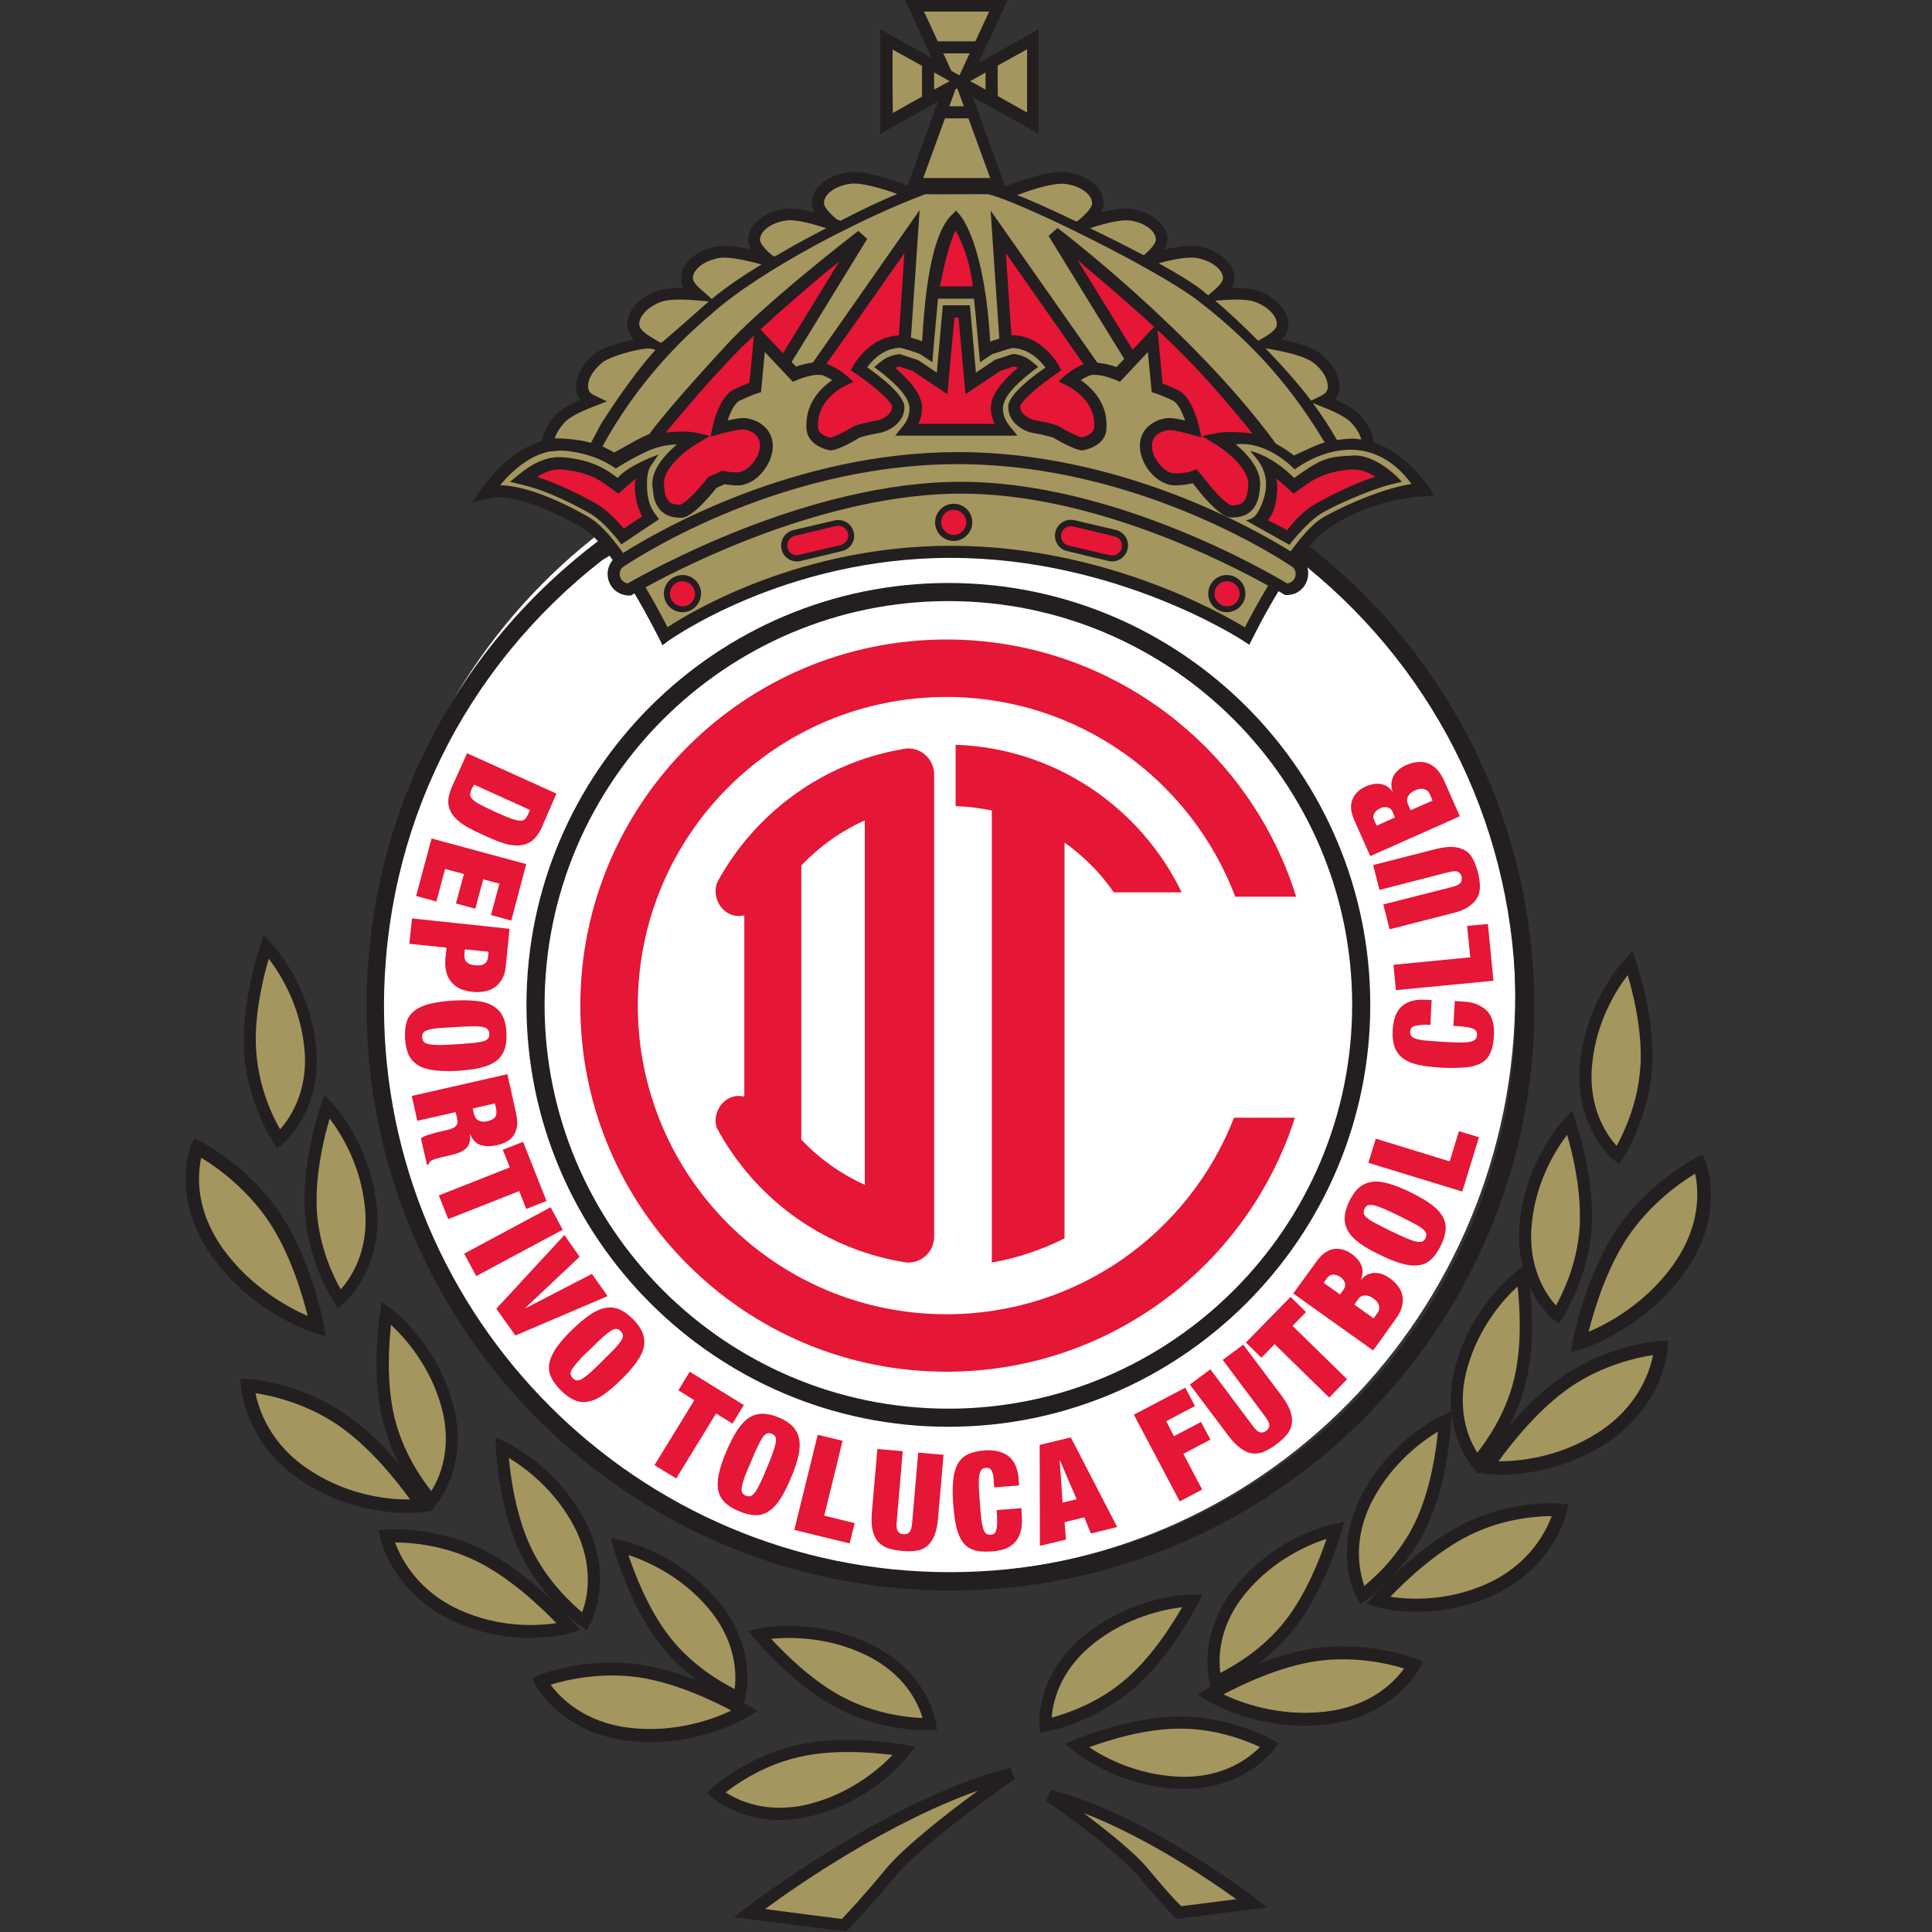 <?xml version="1.0" encoding="utf-8"?>
<!-- Generator: Adobe Illustrator 19.2.1, SVG Export Plug-In . SVG Version: 6.00 Build 0)  -->
<svg version="1.1" id="Capa_1" xmlns="http://www.w3.org/2000/svg" xmlns:xlink="http://www.w3.org/1999/xlink" x="0px" y="0px"
	 viewBox="0 0 100 100" style="enable-background:new 0 0 100 100;" xml:space="preserve">
<rect x="0" y="0" width="100" height="100" fill="#333333" stroke="none"/>
<style type="text/css">
	.st0{fill:url(#path34_4_);}
	.st1{fill:url(#path890_1_);}
	.st2{fill:#FFE500;stroke:#000000;stroke-width:2.098;stroke-miterlimit:3.863;}
	.st3{fill:#DA020E;}
	.st4{fill:#FFE500;}
	.st5{clip-path:url(#SVGID_2_);}
	.st6{fill:none;stroke:#B54005;stroke-width:10;stroke-miterlimit:3.863;}
	.st7{fill:url(#path7506_1_);}
	.st8{fill:url(#path8794_1_);}
	.st9{fill:url(#path15846_1_);}
	.st10{fill:url(#path16274_1_);}
	.st11{fill:url(#path39821_1_);}
	.st12{fill:url(#path39847_1_);}
	.st13{fill:url(#path39878_1_);}
	.st14{fill:url(#path39888_1_);}
	.st15{fill:url(#path41035_1_);}
	.st16{fill:url(#path9646-8_1_);}
	.st17{fill:url(#path41092_1_);}
	.st18{fill:url(#path41094_1_);}
	.st19{fill:none;stroke:#000000;stroke-width:2.098;stroke-miterlimit:3.863;}
	.st20{fill:url(#path41152_1_);}
	.st21{fill:url(#path39854_1_);}
	.st22{fill:url(#path39874_1_);}
	.st23{fill:#9C824A;stroke:#9C824A;stroke-width:0.793;stroke-miterlimit:282;}
	.st24{fill:#023474;stroke:#023474;stroke-width:0.793;stroke-miterlimit:282;}
	.st25{fill:#FFFFFF;stroke:#FFFFFF;stroke-width:0.793;stroke-miterlimit:282;}
	.st26{fill:#EF0107;stroke:#EF0107;stroke-width:0.793;stroke-miterlimit:282;}
	.st27{fill:#DB0007;stroke:#DB0007;stroke-width:0.793;stroke-miterlimit:282;}
	.st28{fill:#FFFFFF;}
	.st29{fill:#9C824A;}
	.st30{fill:#EF0107;stroke:#EF0107;stroke-width:0.311;stroke-miterlimit:282;}
	.st31{fill:#DB0007;stroke:#DB0007;stroke-width:0.311;stroke-miterlimit:282;}
	.st32{fill:#DB0007;}
	.st33{fill:#FFFFFF;stroke:#FFFFFF;stroke-width:0.311;stroke-miterlimit:282;}
	.st34{fill:#FFFFFF;stroke:#FFFFFF;stroke-width:0.554;stroke-miterlimit:3.864;}
	.st35{fill:#231F20;}
	.st36{fill:#00B6F1;stroke:#00B6F1;stroke-width:1.700000e-02;stroke-miterlimit:3.864;}
	.st37{fill:#EF3E2E;}
	.st38{fill:#BBBDBF;}
	.st39{fill:#F0B83D;}
	.st40{fill:#00B6F1;stroke:#FFFFFF;stroke-width:1.700000e-02;stroke-miterlimit:3.864;}
	.st41{fill:#001C58;}
	.st42{fill:#94BEE5;}
	.st43{fill:none;stroke:#7A003C;stroke-width:2.244;stroke-miterlimit:6;}
	.st44{fill:#7A003C;}
	.st45{fill:#FFE600;}
	.st46{fill:#DBA111;}
	.st47{fill:#034694;}
	.st48{fill:#D1D3D4;}
	.st49{fill:#ED1C24;}
	.st50{fill:#6A7AB5;}
	.st51{fill:none;}
	.st52{fill:#274488;}
	.st53{fill:#004798;stroke:#004798;stroke-width:9.375000e-02;}
	.st54{fill:#FFFFFF;stroke:#FFFFFF;stroke-width:9.375000e-02;}
	.st55{fill:#FABC00;stroke:#FABC00;stroke-width:9.375000e-02;}
	.st56{fill:none;stroke:#FFFFFF;stroke-width:7.865;stroke-miterlimit:3.864;}
	.st57{fill:none;stroke:#FFFFFF;stroke-width:7.865;stroke-miterlimit:12;}
	.st58{fill:none;stroke:#FFFFFF;stroke-width:7.865;stroke-miterlimit:22;}
	.st59{fill:none;stroke:#FFFFFF;stroke-width:7.865;stroke-miterlimit:6;}
	.st60{fill:#00A398;}
	.st61{fill:#D00027;}
	.st62{fill:none;stroke:#FFFFFF;stroke-width:17.391;stroke-miterlimit:3.864;}
	.st63{fill:none;stroke:#FFFFFF;stroke-width:13.111;stroke-miterlimit:3.864;}
	.st64{fill:#FEF667;}
	.st65{fill:#D00027;stroke:#D00027;}
	.st66{fill:#5299C6;}
	.st67{fill:#60223B;}
	.st68{fill:#F7C240;}
	.st69{fill:#292D6B;}
	.st70{fill:#1B458F;}
	.st71{fill:#C4122E;}
	.st72{fill:#27409B;}
	.st73{clip-path:url(#SVGID_4_);}
	.st74{fill:#F4F4F4;}
	.st75{fill:#D3D2D2;}
	.st76{fill:#A7A5A6;}
	.st77{fill:#091453;}
	.st78{fill:none;stroke:#FFFFFF;stroke-width:6.63;}
	.st79{clip-path:url(#SVGID_6_);}
	.st80{fill:#724314;}
	.st81{fill:#240B08;}
	.st82{fill:#018B4B;}
	.st83{fill:#A6181D;}
	.st84{fill:#592D09;}
	.st85{fill:#FFCE65;}
	.st86{fill:#5CBFEB;}
	.st87{fill:none;stroke:#000000;stroke-width:10;}
	.st88{fill:none;stroke:#000000;}
	.st89{fill:#B2B2B2;}
	.st90{fill:none;stroke:#000000;stroke-width:0.3;}
	.st91{fill:#00A650;stroke:#000000;stroke-width:2;}
	.st92{fill:#241F20;stroke:#241F20;stroke-width:9.375000e-02;}
	.st93{fill:#FFF200;stroke:#FFF200;stroke-width:9.375000e-02;}
	.st94{fill:#A68A26;}
	.st95{fill:none;stroke:#A68A26;stroke-width:4.792100e-02;stroke-miterlimit:3.864;}
	.st96{fill:#211E1E;}
	.st97{fill:none;stroke:#211E1E;stroke-width:4.792100e-02;stroke-miterlimit:3.864;}
	.st98{fill:#EB172B;}
	.st99{fill:none;stroke:#EB172B;stroke-width:4.792100e-02;stroke-miterlimit:3.864;}
	.st100{fill:#A68A26;stroke:#A68A26;stroke-width:4.792100e-02;stroke-miterlimit:3.864;}
	.st101{fill:#D1BF7F;}
	.st102{fill:none;stroke:#D1BF7F;stroke-width:4.792100e-02;stroke-miterlimit:3.864;}
	.st103{fill:none;stroke:#FFFFFF;stroke-width:4.792100e-02;stroke-miterlimit:3.864;}
	.st104{fill:#EB172B;stroke:#EB172B;stroke-width:4.792100e-02;stroke-miterlimit:3.864;}
	.st105{fill:#ED2127;}
	.st106{fill:#FBEE23;}
	.st107{stroke:#000000;}
	.st108{fill:#CF1F44;}
	.st109{fill:#1B449C;}
	.st110{fill:#E03A3E;}
	.st111{fill:#E03A3E;stroke:#E03A3E;stroke-width:0.656;}
	.st112{fill:none;stroke:#1B449C;stroke-width:0.749;}
	.st113{fill:none;stroke:#1B449C;stroke-width:0.757;}
	.st114{fill:#1B449C;stroke:#1B449C;stroke-width:0.627;}
	.st115{fill:#1B449C;stroke:#1B449C;stroke-width:0.675;}
	.st116{fill:#2E6ABD;stroke:#2E6ABD;stroke-width:0.617;}
	.st117{fill:#FFFFFF;stroke:#FFFFFF;stroke-width:0.618;}
	.st118{fill:#ED1248;}
	.st119{fill:#2E6ABD;}
	.st120{fill:#FDE100;}
	.st121{fill:#CC0000;}
	.st122{fill:#211E1F;}
	.st123{fill:#ED1A3B;}
	.st124{fill:#00AEEF;}
	.st125{fill:#FFC40D;}
	.st126{fill:#22B24C;}
	.st127{fill:#FFC20E;}
	.st128{fill:#0A3F86;}
	.st129{fill:#005CA9;}
	.st130{fill:#FFE000;}
	.st131{fill:#E2001A;}
	.st132{opacity:0;}
	.st133{opacity:0;fill:#FFFFFF;}
	.st134{fill:#FFFFFF;stroke:#000000;}
	.st135{fill:#0060A9;}
	.st136{fill:#E32219;}
	.st137{fill:#FFED00;}
	.st138{fill:#1D9053;}
	.st139{fill:#52A600;}
	.st140{fill:#EE2523;}
	.st141{fill:#F7D117;}
	.st142{fill:#171796;}
	.st143{fill:#009959;}
	.st144{fill:#D42E12;}
	.st145{fill:#703824;}
	.st146{fill:#E5254E;}
	.st147{fill:#8AC3EE;}
	.st148{fill:#B19221;}
	.st149{fill:#F5C03E;}
	.st150{fill:#FF1119;}
	.st151{fill:#1E6BC0;}
	.st152{fill:#B4742A;}
	.st153{fill:#371B02;}
	.st154{fill:url(#SVGID_7_);}
	.st155{fill:url(#SVGID_8_);}
	.st156{fill:url(#SVGID_9_);}
	.st157{fill:url(#SVGID_10_);}
	.st158{fill:url(#SVGID_11_);}
	.st159{fill:url(#SVGID_12_);}
	.st160{fill:url(#SVGID_13_);}
	.st161{fill:url(#SVGID_14_);}
	.st162{fill:url(#SVGID_15_);}
	.st163{fill:url(#SVGID_16_);}
	.st164{fill:#EB2626;}
	.st165{fill:#E9C32C;}
	.st166{fill:#D9D9D9;}
	.st167{fill:#009C5E;}
	.st168{fill:#1C75BC;}
	.st169{fill:#611D5C;}
	.st170{fill:#E2B900;}
	.st171{fill:#004B95;}
	.st172{fill:#A4234B;}
	.st173{fill:#DB2F36;}
	.st174{fill:#FFDF00;}
	.st175{fill:#A38D44;}
	.st176{fill:#57175E;}
	.st177{fill:#AFDCFD;}
	.st178{fill:#0090C6;}
	.st179{fill:#DB5232;}
	.st180{fill:#23C1E0;}
	.st181{fill:#F1A92A;}
	.st182{fill:#167FB6;}
	.st183{fill:#FED75D;}
	.st184{fill:#378CBF;}
	.st185{fill:#3E9692;}
	.st186{fill:#E67F29;}
	.st187{fill:#D8B43C;}
	.st188{fill:#EF3B33;}
	.st189{fill:#24923D;}
	.st190{opacity:6.000001e-02;fill:#101010;enable-background:new    ;}
	.st191{fill:#00529F;}
	.st192{fill:#EE324E;}
	.st193{fill:#FEBE10;}
	.st194{fill:#143C8B;}
	.st195{fill:#FFE24A;}
	.st196{fill:#EC1D24;}
	.st197{fill:#E6A514;}
	.st198{fill:#FFDF1C;}
	.st199{fill:#EE3524;}
	.st200{fill:#B23428;}
	.st201{fill:#D18816;}
	.st202{fill:#0097D7;}
	.st203{fill:#ED1C23;}
	.st204{fill:#E30613;}
	.st205{fill:#FFE400;}
	.st206{fill:#C51A1B;}
	.st207{clip-path:url(#SVGID_19_);}
	.st208{clip-path:url(#SVGID_20_);fill:none;stroke:#000000;stroke-width:0.813;stroke-miterlimit:3.864;}
	.st209{fill:#0093D5;}
	.st210{fill:#004B9D;}
	.st211{fill:#FCC24F;}
	.st212{fill:#009545;}
	.st213{fill:#0072BB;}
	.st214{fill:#C4974E;}
	.st215{fill:url(#path1292_1_);}
	.st216{fill:#004996;}
	.st217{fill:#FFE667;}
	.st218{fill:none;stroke:#005187;stroke-width:0.153;stroke-miterlimit:3.864;}
	.st219{fill:#005187;}
	.st220{clip-path:url(#SVGID_22_);}
	.st221{clip-path:url(#SVGID_24_);fill:none;stroke:#000000;stroke-width:0.296;stroke-miterlimit:3.864;}
	.st222{clip-path:url(#SVGID_26_);fill:#FFE667;}
	.st223{clip-path:url(#SVGID_28_);fill:none;stroke:#000000;stroke-width:8.300000e-02;stroke-miterlimit:3.864;}
	.st224{fill:none;stroke:#000000;stroke-width:0.153;stroke-miterlimit:3.864;}
	.st225{clip-path:url(#SVGID_30_);fill:#E70005;}
	.st226{clip-path:url(#SVGID_32_);fill:none;stroke:#E70005;stroke-width:0.296;stroke-miterlimit:3.864;}
	.st227{clip-path:url(#SVGID_34_);fill:#E70005;}
	.st228{clip-path:url(#SVGID_36_);fill:none;stroke:#E70005;stroke-width:0.296;stroke-miterlimit:3.864;}
	.st229{clip-path:url(#SVGID_38_);fill:#E70005;}
	.st230{clip-path:url(#SVGID_40_);fill:none;stroke:#E70005;stroke-width:0.296;stroke-miterlimit:3.864;}
	.st231{clip-path:url(#SVGID_42_);fill:#E70005;}
	.st232{clip-path:url(#SVGID_44_);fill:none;stroke:#E70005;stroke-width:0.296;stroke-miterlimit:3.864;}
	.st233{fill:#E70005;}
	.st234{fill:none;stroke:#000000;stroke-width:0.141;stroke-miterlimit:3.864;}
	.st235{fill:#00276D;}
	.st236{fill:#C49308;}
	.st237{fill:#179D33;}
	.st238{fill:#999999;}
	.st239{fill:#FF0000;}
	.st240{fill:#E31837;}
	.st241{fill:#06357A;}
	.st242{fill:#B4053F;}
	.st243{fill:#DCA43E;}
	.st244{fill:#005CA5;}
	.st245{fill:#FAC400;}
	.st246{fill:#004083;}
	.st247{fill:#A95932;}
	.st248{fill:none;stroke:#000000;stroke-width:1.222;}
	.st249{fill:#E62627;}
	.st250{fill:#00458C;}
	.st251{fill:#E11B22;}
	.st252{fill:#00AB4E;}
	.st253{fill:#F47920;}
	.st254{fill:#C7C8CA;}
	.st255{fill:#E11515;}
	.st256{fill:#A4965F;}
	.st257{fill:#E51636;}
	.st258{fill:#EACC00;}
	.st259{fill:#4F846B;}
	.st260{fill:#E22227;}
	.st261{fill:#FAE700;}
	.st262{fill:url(#SVGID_45_);}
	.st263{fill:#666666;}
	.st264{fill:#FFF200;}
	.st265{fill:#00275D;}
	.st266{fill:#EF3E33;}
	.st267{fill:none;stroke:#00275D;stroke-width:2.632;}
	.st268{fill:#3F7652;}
	.st269{fill:#F1D261;}
	.st270{fill:#004D8F;}
	.st271{fill:#E7B137;stroke:#E7B137;stroke-miterlimit:10;}
	.st272{fill:#E7B137;}
	.st273{fill:#162577;}
	.st274{fill:#12692C;}
	.st275{fill:#D8141D;}
	.st276{fill:#AB830D;}
	.st277{fill:#0086CB;}
	.st278{fill:#001F42;}
	.st279{fill:#9A8F4A;}
	.st280{fill:#00559D;}
	.st281{fill:#FDDE00;}
	.st282{fill:#00924C;}
	.st283{fill:#233984;}
	.st284{fill:#FFD42E;}
	.st285{fill:#BA3733;}
	.st286{fill:#46714D;}
	.st287{fill:#221F1F;}
	.st288{fill:#00559E;}
	.st289{fill:#005C46;}
	.st290{fill:#FBC860;}
	.st291{fill:#D57C48;}
	.st292{fill:#040403;}
	.st293{fill:#4AB969;}
	.st294{fill:#8ED8F8;}
	.st295{fill:#FEC34E;}
	.st296{fill:#FFC95B;}
	.st297{fill:#00644C;}
	.st298{fill:#70B865;}
	.st299{fill:#CA6F44;}
	.st300{fill:#A8B8BE;}
	.st301{fill:#1C2C80;}
	.st302{fill:#E10321;}
	.st303{fill:none;stroke:#231F20;stroke-width:0.318;stroke-miterlimit:3.864;}
	.st304{fill:#D71920;}
	.st305{fill:#484749;}
	.st306{fill:#D9DBDC;}
	.st307{fill:#DF725A;}
	.st308{fill:#F2CABA;}
	.st309{fill:#E89C84;}
	.st310{fill:#264F99;}
	.st311{clip-path:url(#SVGID_47_);}
	.st312{fill:#161413;}
	.st313{fill:#ED1B26;}
	.st314{fill:#E60D2E;}
	.st315{fill:#FCD600;}
	.st316{fill:#004D91;}
	.st317{fill:#EAB412;}
	.st318{fill:#FDD31D;}
	.st319{fill:#EFB800;}
</style>
<g id="g10_1_" transform="matrix(1.25,0,0,-1.25,0,326.8)">
	<g id="g12" transform="scale(0.1,0.1)">
		<path id="path14_1_"  class="st28" d="M627.4,2202.7c0-132.4-105.8-239.7-236.2-239.7
			c-130.5,0-236.3,107.3-236.3,239.7c0,132.4,105.8,239.7,236.3,239.7C521.7,2442.4,627.4,2335.1,627.4,2202.7"/>
		<path id="path16_1_"  class="st35" d="M225.5,2198.3c0,92.2,75,167.2,167.2,167.2
			c92.2,0,167.2-75,167.2-167.2c0-92.2-75-167.2-167.2-167.2C300.5,2031.1,225.5,2106.1,225.5,2198.3L225.5,2198.3z M218,2198.3
			c0-96.3,78.4-174.7,174.7-174.7c96.3,0,174.7,78.4,174.7,174.7c0,96.3-78.4,174.7-174.7,174.7C296.3,2373,218,2294.6,218,2198.3"
			/>
		<path id="path18_1_"  class="st35" d="M375.6,2303.9c0.2,0,0.5,0.1,0.7,0.1
			C376.1,2304,375.8,2304,375.6,2303.9"/>
		<path id="path20_1_"  class="st35" d="M376.2,2091.3c-0.2,0-0.4,0.1-0.6,0.1
			C375.8,2091.4,376,2091.4,376.2,2091.3"/>
		<path id="path22_3_"  class="st35" d="M308.7,1824.2l-4.8-3.7l46.5-5.9l0.9,0.9
			c0.3,0.3,7.7,7.8,19.4,21.9c11.3,13.8,49.2,40.2,49.6,40.5l-2,4.5C368.1,1869.8,309.3,1824.7,308.7,1824.2"/>
		<path id="path24_1_"  class="st35" d="M433.2,1868.7c0.3-0.2,29.4-20.5,38.1-31.1
			c9-10.9,14.7-16.7,15-16.9l0.9-0.9l37.5,4.8l-4.8,3.7c-1.9,1.4-46,35.2-84.7,44.9L433.2,1868.7"/>
		<path id="path26_3_"  class="st35" d="M493.9,1954.2c-1,0-23.7-0.2-44.2-16.4
			c-20.9-16.5-19.4-37.2-19.3-38.1l0.2-2.8l2.7,0.5c0.8,0.1,19.2,3.6,35.4,17.2c16.1,13.5,26.9,35,27.4,35.9l1.8,3.6H493.9"/>
		<path id="path28_1_"  class="st35" d="M552.5,1983.4c-0.9-0.2-23.2-4.8-40-24.8
			c-17.2-20.3-11.7-40.3-11.5-41.1l0.8-2.7l2.6,1c0.7,0.3,18.1,7.3,31.3,23.9c13.1,16.4,19.5,39.6,19.8,40.6l1.1,3.9L552.5,1983.4"
			/>
		<path id="path30_3_"  class="st35" d="M597.3,2028.3c-0.9-0.4-21.5-9.9-33.5-33.1
			c-12.2-23.6-2.4-41.9-1.9-42.7l1.3-2.4l2.3,1.6c0.7,0.5,16,11.2,25.2,30.3c9.1,19,10.1,42.9,10.2,43.9l0.2,4.1L597.3,2028.3"/>
		<path id="path32_2_"  class="st35" d="M628.8,2088.6c-0.8-0.6-19-14.1-26-39.3
			c-7.1-25.6,6.3-41.5,6.8-42.2l1.8-2.1l1.9,2c0.5,0.6,13.4,14.2,18.5,34.8c5,20.4,1.1,44.1,1,45.1l-0.7,4L628.8,2088.6"/>
		<path id="path34_2_"  class="st35" d="M648.1,2151.4c-0.7-0.7-16.3-17.2-18.8-43.2
			c-2.6-26.5,13.3-39.8,14-40.3l2.1-1.7l1.5,2.3c0.4,0.7,10.7,16.3,12.2,37.5c1.4,21-6.5,43.6-6.8,44.6l-1.3,3.8L648.1,2151.4"/>
		<path id="path36"  class="st35" d="M673.2,2217.6c-0.7-0.7-16.3-17.2-18.9-43.2
			c-2.6-26.5,13.3-39.8,14-40.3l2.1-1.7l1.5,2.3c0.4,0.6,10.7,16.3,12.2,37.5c1.4,21-6.5,43.6-6.8,44.6l-1.4,3.8L673.2,2217.6"/>
		<path id="path38"  class="st35" d="M444.8,1893.9l-3.7-1.6l3.1-2.6c0.7-0.6,18.2-15.2,44.3-16
			c26.6-0.8,38.8,15.9,39.3,16.6l1.6,2.2l-2.4,1.4c-0.7,0.4-17,9.6-38.2,9.7C467.8,1903.7,445.7,1894.3,444.8,1893.9"/>
		<path id="path40_1_"  class="st35" d="M544.6,1931.9c-22.2-3.1-44.1-16.4-45-16.9l-3.7-2.3
			l3.7-2.3c0.9-0.6,21.6-13.2,49.3-10.1c28.2,3.1,38.5,22.6,39,23.5l1.4,2.6l-2.7,1.1C585.7,1927.8,567,1935,544.6,1931.9"/>
		<path id="path42_1_"  class="st35" d="M606.4,1983.6c-19.9-9.8-37.1-29.5-37.8-30.3l-2.7-3.1
			l4-1.2c0.9-0.3,23.2-6.6,48.3,4.8c25.4,11.6,30.4,33.8,30.6,34.8l0.6,2.9l-3,0.3C645.6,1991.9,626.4,1993.5,606.4,1983.6"/>
		<path id="path44_1_"  class="st35" d="M687.6,2059.2c-0.9-0.1-20.9-1.4-40.1-14.4
			c-19.1-12.9-33.7-35.5-34.3-36.4l-2.4-3.7l4.3-0.6c1-0.1,25.1-3.1,49.3,12.2c24.5,15.6,26.1,38.9,26.1,39.9l0.2,3.1L687.6,2059.2"
			/>
		<path id="path46_1_"  class="st35" d="M702.3,2135c-0.8-0.4-19.6-10.1-32.8-29.6
			c-13.1-19.4-18.1-45.4-18.3-46.5l-0.8-4.5l4.4,1.3c1,0.3,25.5,8,42.6,31.6c17.4,24.1,9.2,45.4,8.8,46.2l-1.1,2.8L702.3,2135"/>
		<path id="path48_1_"  class="st35" d="M313.8,1940l-4-0.9l2.6-3.1c0.6-0.8,15.9-19.3,34.5-29
			c18.8-9.8,37.5-9.1,38.3-9.1l2.8,0.1l-0.4,2.7c-0.1,0.9-3.2,21.4-27.2,32.9C336.9,1945,314.7,1940.2,313.8,1940"/>
		<path id="path50_1_"  class="st35" d="M254,1973.6c0.3-1,6.7-24.1,19.7-40.6
			c13.2-16.6,30.6-23.6,31.3-23.9l2.6-1l0.8,2.7c0.3,0.8,5.8,20.8-11.4,41.1c-16.9,19.9-39.1,24.6-40.1,24.8l-4,0.8L254,1973.6"/>
		<path id="path52_1_"  class="st35" d="M205.3,2015.1c0-1,1.1-25,10.2-43.9
			c9.2-19.1,24.5-29.8,25.2-30.3l2.3-1.6l1.3,2.4c0.4,0.8,10.3,19-1.9,42.7c-12,23.2-32.6,32.7-33.5,33.1l-3.7,1.7L205.3,2015.1"/>
		<path id="path54_1_"  class="st35" d="M157.5,2071.2c-0.2-1-4.1-24.7,1-45.1
			c5-20.6,17.9-34.2,18.4-34.8l1.9-2l1.8,2.1c0.6,0.7,14,16.5,6.8,42.2c-7,25.2-25.2,38.7-26,39.3l-3.3,2.4L157.5,2071.2"/>
		<path id="path56_1_"  class="st35" d="M133,2157.2c-0.3-0.9-8.2-23.6-6.8-44.6
			c1.4-21.1,11.7-36.8,12.2-37.5l1.5-2.3l2.1,1.7c0.7,0.6,16.6,13.9,14,40.4c-2.6,26-18.2,42.5-18.9,43.2l-2.8,2.9L133,2157.2"/>
		<path id="path58"  class="st35" d="M107.9,2223.3c-0.3-1-8.2-23.6-6.8-44.6
			c1.4-21.1,11.7-36.8,12.2-37.5l1.5-2.3l2.1,1.7c0.7,0.6,16.6,13.9,14,40.4c-2.6,26-18.2,42.5-18.9,43.2l-2.8,2.9L107.9,2223.3"/>
		<path id="path60_1_"  class="st35" d="M329.9,1891.8c-20.6-4.7-34.6-17.3-35.1-17.8l-2-1.9l2-1.9
			c0.7-0.6,16.3-14.3,42-7.6c25.3,6.5,39.2,24.5,39.7,25.3l2.4,3.2l-4,0.8C374,1892.1,350.4,1896.4,329.9,1891.8"/>
		<path id="path62_1_"  class="st35" d="M223,1920.7l-2.7-1.1l1.3-2.6c0.4-0.8,10.7-20.3,39-23.5
			c27.7-3.1,48.4,9.6,49.3,10.1l3.7,2.3l-3.7,2.3c-0.9,0.6-22.8,13.8-45,16.9C242.5,1928.4,223.8,1921.1,223,1920.7"/>
		<path id="path64_1_"  class="st35" d="M159.8,1981l-3-0.3l0.6-2.9c0.2-0.9,5.2-23.2,30.6-34.8
			c25.1-11.4,47.4-5.1,48.3-4.8l4,1.2l-2.7,3.1c-0.7,0.8-17.9,20.5-37.8,30.3C179.7,1982.6,160.6,1981.1,159.8,1981"/>
		<path id="path66_1_"  class="st35" d="M99.8,2040.4c0.1-1,1.6-24.3,26.1-39.9
			c24.2-15.4,48.3-12.4,49.3-12.2l4.3,0.6l-2.4,3.7c-0.6,0.9-15.3,23.5-34.3,36.4c-19.2,13.1-39.3,14.4-40.2,14.4l-3.1,0.2
			L99.8,2040.4"/>
		<path id="path68_1_"  class="st35" d="M79.1,2140.2c-0.4-0.9-8.5-22.1,8.8-46.2
			c17-23.7,41.5-31.3,42.6-31.6l4.4-1.3l-0.8,4.5c-0.2,1.1-5.1,27.1-18.2,46.5c-13.2,19.6-32,29.2-32.8,29.6l-2.7,1.4L79.1,2140.2"
			/>
		<path id="path70_1_"  class="st35" d="M393.3,1963.4c-129.2,0-234.3,105.1-234.3,234.3
			c0,72.9,32.9,139.9,90.3,184.7l3.1,1.9c0.4-0.6,0.9-1.2,1.3-1.8c-1.3-1.6-2.1-3.6-2.1-5.7c0-2.4,0.9-4.7,2.6-6.4
			c1.7-1.7,4-2.6,6.4-2.6h0.7l0.6,0.4c0,0,0.3,0.2,0.8,0.5c5.9-9.9,10.2-18.7,10.3-18.8l1.3-2.7l2.4,1.8
			c0.5,0.3,47.9,34.4,116.9,34.4c69,0,120.8-34.1,121.3-34.4l2.4-1.6l1.3,2.6c0.1,0.1,4.6,9.4,10.8,19.6c1.3-0.7,2-1.2,2.1-1.2
			l0.6-0.4h0.7c2.4,0,4.7,0.9,6.3,2.6c1.7,1.7,2.6,4,2.6,6.4c0,0.9-0.1,1.7-0.4,2.5c54.9-44.8,86.3-110.6,86.3-181.5
			C627.6,2068.5,522.5,1963.4,393.3,1963.4L393.3,1963.4z M542.2,2388.2l-0.1-0.1c3.3,3.8,6.1,6.4,8.5,7.9
			c20.8,13.9,43.1,13,43.1,13l-1.4,2.9c-6.7,9.6-15.1,16.5-23.4,19.3c-0.4,3.9-2.5,8.1-6,11.6l0,0c-1.9,2-5.2,4-9.9,6.1c0,0,0,0,0,0
			c1.1,1.6,1.7,3.4,1.7,5.4c0,4.6-3,9.9-8.2,13.9c-2.9,2.2-8.3,4.1-15.8,5.6c1.1,1.1,1.9,2.3,2.3,3.5c0.3,0.9,0.5,1.9,0.5,2.8
			c0,5.4-4.8,10.9-12.2,13.8c-2.6,1-6.4,1.3-11.3,1.2c0.5,0.9,1,1.8,1.1,2.6c0.1,0.5,0.1,1,0.1,1.5c0,5.8-5.9,11.3-14.4,13.1
			c-3.2,0.7-8.2,0.2-14.6-1.2c0.6,1.1,1,2.1,1.1,3.1c0,0.3,0.1,0.6,0.1,1c0,6-6.3,11.4-15.1,12.7c-2.9,0.4-7.1-0.1-12.4-1.5
			c0.5,1,0.9,2,1.1,3c0,0.3,0,0.7,0,1c0,6-6.3,11.4-15.1,12.7c-6.8,1-19.3-3.4-25.7-5.9l-12,33.1c-0.5,1.5-1.1,2.9-1.4,3.9
			c3.2-1.8,10.1-5.6,10.1-5.6l17.2-9.6v43.3l-3.7-2.1l-13.4-7.5c0,0-5.9-3.3-7.8-4.3c0.8,1.7,4.1,8.8,4.1,8.8l0,0l8,17.3h-42.6
			l8-17.3l0,0c0,0,0.8-1.8,1.7-3.6l0.6-1.4c0.4-0.8,0.7-1.5,0.8-1.8c0,0-4.1,2.3-4.1,2.3l-17.2,9.6v-43.3l17.2,9.6
			c0,0,5.4,3,6.7,3.7c-0.3-0.8-0.8-2.3-1.4-3.8l-11.2-30.9c-6.8,2.6-18.2,6.4-24.6,5.5c-8.8-1.3-15.1-6.7-15.1-12.7
			c0-0.3,0-0.7,0.1-1c0.1-0.9,0.5-1.9,1.1-3c-5.3,1.4-9.5,1.9-12.4,1.5c-8.8-1.3-15.1-6.7-15.1-12.7c0-0.3,0-0.7,0.1-1
			c0.1-1,0.5-2.1,1.1-3.1c-6.4,1.4-11.3,1.9-14.6,1.2c-8.5-1.8-14.4-7.2-14.4-13.1c0-0.5,0-1,0.1-1.5c0.1-0.8,0.6-1.7,1.1-2.6
			c-4.9,0.1-8.7-0.3-11.3-1.2c-7.5-2.8-12.2-8.4-12.2-13.8c0-1,0.2-1.9,0.5-2.8c0.4-1.2,1.2-2.3,2.3-3.5c-7.5-1.5-12.8-3.4-15.8-5.6
			c-5.3-4-8.2-9.3-8.2-13.9c0-2,0.5-3.8,1.7-5.4c0,0,0,0,0,0c-4.7-2.1-8-4.1-9.9-6.1c-3.3-3.4-5.3-7.3-5.9-11.1
			c-12.4-3.4-21.6-14.9-25.1-19.8l-3.8-5.5l6.5,1.6c7.9,2,22.2-2.4,39.1-12.1c1.9-1.1,4.1-3,6.5-5.6
			c-60.9-46.2-95.8-116.4-95.8-192.7c0-133.3,108.5-241.8,241.8-241.8c133.3,0,241.8,108.5,241.8,241.8
			C635.1,2272.5,601.2,2342,542.2,2388.2"/>
		<path id="path74_1_"  class="st256" d="M404.9,1872.9c-12.4-9.1-30.5-23.2-38.1-32.4
			c-9.4-11.4-16-18.4-18.2-20.7c-1.9,0.2-23.4,3-31.8,4.1C329.9,1833.6,368,1859.9,404.9,1872.9"/>
		<path id="path76_1_"  class="st256" d="M475.2,1840.8c-5.3,6.4-17.1,15.8-26.4,22.8
			c26.1-10,52.4-27.9,63.1-35.6c-7.5-1-21-2.7-22.8-2.9C487.1,1827,482.1,1832.4,475.2,1840.8"/>
		<path id="path78_1_"  class="st256" d="M452.9,1933.9c14,11.1,29.3,14.1,36.6,15
			c-3.9-6.8-12.6-20.8-23.9-30.3c-11.5-9.7-24.4-13.9-30.1-15.4C435.9,1909,438.4,1922.4,452.9,1933.9"/>
		<path id="path80_1_"  class="st256" d="M505,1926.4c0,7,1.9,17.9,11.3,28.9
			c11.5,13.6,25.9,19.6,33,21.9c-2.5-7.4-8.3-22.9-17.5-34.4c-9.3-11.7-21.2-18.4-26.5-21.1C505.2,1923,505,1924.5,505,1926.4"/>
		<path id="path82"  class="st256" d="M562.7,1971.2c0,6.1,1.3,13.5,5.5,21.7
			c8.2,15.8,20.9,24.9,27.2,28.7c-0.7-7.8-3-24.1-9.4-37.5c-6.5-13.5-16.5-22.7-21.1-26.4C564,1960.5,562.7,1965,562.7,1971.2"/>
		<path id="path84"  class="st256" d="M605.7,2034.6c0,4,0.5,8.5,1.9,13.4
			c4.8,17.2,15.3,28.7,20.8,33.7c0.4-3.7,0.9-9.5,0.9-16.1c0-7.1-0.6-15.1-2.4-22.5c-3.6-14.5-11.5-25.6-15.2-30.2
			C609.4,2016.5,605.7,2023.9,605.7,2034.6"/>
		<path id="path86"  class="st256" d="M634,2102.5c0,1.7,0.1,3.4,0.3,5.3
			c1.7,17.7,10.2,30.9,14.6,36.7c2-6.7,5.3-20.1,5.3-33.5c0-1.6,0-3.2-0.1-4.8c-1-15-6.9-27.2-9.8-32.4
			C640.7,2077.8,634,2087.2,634,2102.5"/>
		<path id="path88"  class="st256" d="M659,2168.6c0,1.7,0.1,3.4,0.3,5.3
			c1.7,17.7,10.2,30.9,14.7,36.7c2-6.7,5.4-20.1,5.4-33.5c0-1.6,0-3.2-0.2-4.8c-1-14.9-6.9-27.2-9.8-32.4
			C665.8,2143.9,659,2153.4,659,2168.6"/>
		<path id="path90"  class="st256" d="M488.8,1898.6c15,0,27.6-5.1,32.9-7.6
			c-4.1-4.2-14.7-12.9-33.1-12.3c-17.8,0.6-31.5,8.1-37.6,12.2C458.3,1893.6,474,1898.7,488.8,1898.6"/>
		<path id="path92"  class="st256" d="M545.4,1926.6c15.9,2.2,30-1.2,36-3.1
			c-3.6-5-13.4-15.8-33.1-17.9c-18.9-2.1-34.6,3.8-41.7,7.2C514,1916.7,529.8,1924.4,545.4,1926.6"/>
		<path id="path94"  class="st256" d="M608.7,1978.8c14,6.9,27.7,7.8,33.8,7.8
			c-2.2-6.1-9-19.9-26.6-27.9c-16.9-7.7-32.8-6.6-40.2-5.5C581.5,1959.3,594.6,1971.9,608.7,1978.8"/>
		<path id="path96"  class="st256" d="M650.5,2040.2c13.4,9.1,27.6,12.1,34,13.1
			c-1.3-6.5-5.9-21.4-23.1-32.3c-16.4-10.4-33-11.7-40.9-11.7C625.6,2016.4,637.1,2031.1,650.5,2040.2"/>
		<path id="path98"  class="st256" d="M674.1,2102.3c9.4,13.9,22.1,22.7,27.8,26.1
			c0.5-2.1,0.9-5,0.9-8.7c0-7.5-2-17.9-10-29.1c-11.6-16.2-27.3-24.4-35-27.7C659.9,2071.3,665,2088.7,674.1,2102.3"/>
		<path id="path100"  class="st256" d="M358.3,1929.2c16.7-8,22.1-20.6,23.7-26.2
			c-5.9,0.2-19.4,1.6-32.7,8.5c-13.1,6.8-24.7,18.6-30,24.3C326.6,1936.5,342.2,1936.9,358.3,1929.2"/>
		<path id="path102"  class="st256" d="M277.7,1936.1c-9.2,11.5-15,27-17.5,34.4
			c7-2.3,21.4-8.3,33-21.9c9.4-11.1,11.3-22,11.3-28.9c0-1.9-0.1-3.4-0.3-4.7C298.9,1917.7,287,1924.4,277.7,1936.1"/>
		<path id="path104"  class="st256" d="M220,1973.3c-6.4,13.3-8.6,29.7-9.3,37.4
			c6.3-3.8,19-12.9,27.2-28.7c4.2-8.2,5.5-15.6,5.5-21.7c0-6.2-1.3-10.8-2.4-13.5C236.5,1950.6,226.5,1959.8,220,1973.3"/>
		<path id="path106"  class="st256" d="M163.4,2027.2c-1.8,7.4-2.4,15.4-2.4,22.5
			c0,6.6,0.5,12.3,0.9,16.1c5.4-5,16-16.5,20.8-33.7c1.4-4.9,1.9-9.4,1.9-13.4c0-10.6-3.7-18.1-6-21.7
			C174.9,2001.6,167,2012.7,163.4,2027.2"/>
		<path id="path108"  class="st256" d="M131.2,2112.9c-0.1,1.6-0.1,3.2-0.1,4.8
			c0,13.3,3.4,26.8,5.4,33.5c4.5-5.9,12.9-19,14.6-36.8c0.2-1.8,0.3-3.6,0.3-5.3c0-15.2-6.8-24.7-10.3-28.6
			C138.1,2085.7,132.2,2097.9,131.2,2112.9"/>
		<path id="path110_1_"  class="st256" d="M106.1,2179.1c-0.1,1.6-0.2,3.2-0.2,4.8
			c0,13.3,3.4,26.8,5.4,33.5c4.5-5.9,12.9-19,14.7-36.7c0.2-1.8,0.3-3.6,0.3-5.3c0-15.2-6.8-24.7-10.3-28.6
			C113,2151.8,107.1,2164.1,106.1,2179.1"/>
		<path id="path112"  class="st256" d="M331,1886.9c14.4,3.3,30.9,1.8,38.6,0.8
			c-5.1-5.3-16.8-15.7-34.1-20.2c-17.9-4.6-30.1,1.5-35,4.7C305.2,1875.9,316.4,1883.6,331,1886.9"/>
		<path id="path114_1_"  class="st256" d="M264.1,1919.9c15.6-2.2,31.4-9.9,38.7-13.8
			c-7.1-3.4-22.7-9.3-41.7-7.2c-19.6,2.2-29.4,12.9-33.1,17.9C234.1,1918.7,248.2,1922.1,264.1,1919.9"/>
		<path id="path116_1_"  class="st256" d="M190.2,1947.8c-17.6,8-24.4,21.8-26.6,27.9
			c6.1,0,19.9-0.9,33.8-7.8c14.1-6.9,27.2-19.6,33-25.6C223,1941.2,207.2,1940.1,190.2,1947.8"/>
		<path id="path118"  class="st256" d="M128.9,2005.2c-17.2,10.9-21.8,25.8-23.1,32.3
			c6.3-0.9,20.5-4,34-13.1c13.5-9.2,24.9-23.8,30-30.9C161.9,1993.4,145.2,1994.7,128.9,2005.2"/>
		<path id="path120_1_"  class="st256" d="M92.4,2097.2c-8,11.2-10,21.6-10,29.1
			c0,3.7,0.5,6.6,0.9,8.7c5.7-3.4,18.4-12.2,27.8-26.1c9.2-13.6,14.2-31,16.3-39.4C119.7,2072.8,104.1,2081.1,92.4,2097.2"/>
		<path id="path122"  class="st256" d="M290.4,2494.4c-2.8,2.4-3.3,3.8-3.4,4.3
			c0,0.2-0.1,0.4-0.1,0.6c0,3,3.7,6.8,10.4,8.2c3.3,0.7,9.7-0.3,18-2.6c-7.7-4.7-14.8-9.5-20.6-14.3
			C293.1,2492.1,290.4,2494.4,290.4,2494.4"/>
		<path id="path124_1_"  class="st256" d="M319.7,2508.7c-4.4,3.7-4.9,5.7-5,6.2c0,0.1,0,0.2,0,0.4
			c0,3,4,6.8,10.8,7.8c3.1,0.5,9-0.7,16.6-3.2c-7-3.6-13.8-7.3-20.9-11.5C320.6,2508,319.7,2508.7,319.7,2508.7"/>
		<path id="path126"  class="st256" d="M346.6,2523.5c-3.8,3.1-5.3,5.4-5.4,6.6c0,0.1,0,0.2,0,0.4
			c0,3.1,4,6.8,10.8,7.8c4.1,0.6,12-1.5,19.5-4.2c-12.6-5.3-23.4-11.1-23.4-11.1L346.6,2523.5"/>
		<path id="path128_1_"  class="st256" d="M269.8,2474.7c-4,2.3-4.7,4-4.9,4.4
			c-0.1,0.4-0.2,0.8-0.2,1.2c0,2.9,3.1,6.9,9,9.1c1.9,0.7,6,1.4,14.9,0.6c0,0,2.6-0.2,4.9-0.4c-0.7-0.6-18.9-16.8-19.8-17.2
			C271.8,2473.4,269.8,2474.7,269.8,2474.7"/>
		<path id="path130"  class="st256" d="M233.9,2439.6c1.3,1.4,4.5,3.6,12,6.5l5.4,2.1l-5.2,2.5
			c-1.2,0.6-1.7,1.1-1.9,1.4c-0.5,0.7-0.7,1.5-0.7,2.5c0,2.8,2,6.6,6.2,9.9c2.9,2.2,13,5.2,18.4,5.6c1.1,0,2.4-0.2,3.3-0.6
			c-10.6-11.6-22.7-30.8-22.7-31c0.8,1.8-3.5-6.8-4-7.5c-6.6,2-15.3,1.9-15,1.9C230.4,2435,231.8,2437.4,233.9,2439.6"/>
		<path id="path132_1_"  class="st256" d="M441.4,2538.2c6.8-1,10.8-4.7,10.8-7.8
			c0-0.1,0-0.3,0-0.4c-0.1-1.2-1.6-3.5-5.4-6.6c0,0-0.5-0.6-1.2-0.7c-6.2,3-11.6,5.5-15.7,7.3c0,0-7.1,3.1-8.7,3.6
			C428.2,2536.3,436.9,2538.9,441.4,2538.2"/>
		<path id="path134"  class="st256" d="M467.8,2523.1c6.9-1,10.8-4.7,10.8-7.8c0-0.1,0-0.3,0-0.4
			c-0.1-0.5-0.6-2.5-5-6.2v0c-7.2,3.8-15,7.7-22.2,11.2C458.9,2522.4,464.7,2523.5,467.8,2523.1"/>
		<path id="path136_1_"  class="st256" d="M496,2507.5c6.6-1.4,10.4-5.2,10.4-8.2
			c0-0.2,0-0.4-0.1-0.6c-0.1-0.5-0.6-1.9-3.4-4.3c0,0-1.3-1.1-2.6-2.3c-0.8,0.6-1.6,1.3-2.3,1.9c-4,3.2-10.6,7.2-18.2,11.4
			C487.2,2507.4,492.9,2508.2,496,2507.5"/>
		<path id="path138"  class="st256" d="M504.8,2490c8.9,0.8,13,0.1,14.9-0.6c5.9-2.2,9-6.2,9-9.1
			c0-0.4,0-0.8-0.2-1.2c-0.2-0.4-0.9-2-4.9-4.3c0,0-1.3-0.8-2.6-1.5c-5.8,5.8-11.8,11.5-17.8,16.6
			C503.7,2489.9,504.8,2490,504.8,2490"/>
		<path id="path140_1_"  class="st256" d="M524,2470.2c0,0,0.4-0.1,0.4-0.1
			c9.5-1.5,16.3-3.6,19.2-5.7c4.3-3.2,6.2-7.1,6.2-9.9c0-1-0.2-1.8-0.7-2.5c-0.2-0.2-0.7-0.7-1.9-1.4c0,0-3.2-1.6-4.3-2.1
			C538.5,2454.4,531.7,2462.2,524,2470.2"/>
		<path id="path142"  class="st256" d="M543.6,2447.5c1.6-0.6,3.8-1.5,3.8-1.5
			c7.6-2.9,10.7-5.2,12-6.5c2.1-2.2,3.6-4.7,4.3-7.1c-1.1,0.1-2.2,0.4-3.3,0.4c-0.1,0-2.9,0-6.8-0.6
			C550.5,2437.7,547.1,2442.8,543.6,2447.5"/>
		<path id="path144_1_"  class="st256" d="M409.1,2534c13-3,69.8-30.9,87.1-44.2
			c28.2-21.7,42.7-42.7,52.3-58.6c-3.7-1-12.3-5.3-12.7-5.4c-1.6,1.2-4.5,3.3-7.5,4.9c-34.2,46.8-90.4,89.3-90.4,89.3l-3.7-3.3
			c0,0,29.4-47.9,31.3-50.9c-0.3-0.4-2-2.1-3.2-3.4c-1.8,0.7-4.8,1.5-7.9,1.8c-12,17.1-4.2,6-44.2,63c0,0,3.3-49.5,3.6-53
			c-1.6-0.5-3-1-3.8-1.2c-2.2,39.9-11.9,51.6-12.3,52.1l-1.8,2.1l-1.7-1.7c-10.6-9.8-11.8-45.7-12.4-52.4c-0.9,0.4-2.5,0.9-4.6,1.5
			c0.3,3.6,3.6,52.8,3.6,52.8s-43-61.4-44.2-63.1c-2.7-0.4-5.4-1.1-7-1.7c-0.7,0.8-1,1.1-1.8,1.9c1.9,3.1,31.3,51,31.3,51l-3.7,3.3
			c0,0-40.2-30.9-56.2-49c0,0-22.1-23.8-30.3-35.1c-4.2-1.6-9.9-5.2-14.6-7.7c-0.9,0.7-3.9,2-4.8,2.6c14.3,26.2,32.6,44.3,45,54.7
			c21,18.8,64.3,40.7,88.7,49.7C384.3,2533.9,398.7,2534,409.1,2534"/>
		<path id="path146"  class="st256" d="M408.1,2584.4c0-2.8,0-4.3,0-7.1c-2.7,1.5-4.6,2.6-6.4,3.5
			C402.4,2581.2,405.2,2582.7,408.1,2584.4z M396.4,2577.8c0.4-1,1.6-4.4,2.7-7.4c-2.4,0-3.6,0-6,0c1.1,3,2.5,6.9,2.5,7
			C395.8,2577.5,396,2577.7,396.4,2577.8z M401.5,2592.3c-1.2-2.7-4.2-9.1-4.2-9.1c-1.6,0.9-3.3,1.8-3.4,1.9c0,0.1-2.2,4.8-3.3,7.2
			C394.2,2592.3,397.9,2592.3,401.5,2592.3z M386.8,2584.4c1.7-1,4.9-2.7,6.4-3.6c-0.4-0.2-3.9-2.2-6.4-3.5
			C386.8,2580.1,386.8,2581.5,386.8,2584.4z M382.3,2540.7c1.8,5,7.5,20.6,7.5,20.6s0.9,2.5,1.5,4.1c2.2,0,7.4,0,9.7,0
			c0.6-1.7,6.6-18.2,9-24.7C405.3,2540.7,386.8,2540.7,382.3,2540.7z M388.3,2597.3c-0.9,1.9-3.8,8.3-5.7,12.3c4.7,0,13.5,0,13.5,0
			s8.8,0,13.5,0c-1.9-4-4.8-10.4-5.7-12.3C401.4,2597.3,390.7,2597.3,388.3,2597.3z M413.1,2587.2c0.1,0,0.3,0.2,0.3,0.2
			s7.6,4.2,11.9,6.6c0-4.9,0-21.4,0-26.2c-4.3,2.4-12,6.7-12.1,6.8C413.1,2576.6,413.1,2585,413.1,2587.2L413.1,2587.2z
			 M369.6,2580.8c0,0,0,8.3,0,13.1c4.3-2.4,11.9-6.6,11.9-6.6l0,0c0,0,0.2-0.1,0.3-0.2c0-2.2,0-10.5,0-12.7c-0.1,0-7.5-4.2-12.1-6.8
			C369.6,2572.6,369.6,2580.8,369.6,2580.8"/>
		<path id="path148_1_"  class="st256" d="M546.5,2401.4c-5.6-3.6-12.6-12.6-12.6-12.6l-18,10.1
			c0,0,1.3,0.2,2.9,1.1c2.3,1.4,5.1,8,5.4,12.5c0.6,8.9-5.3,13.2-6.5,15.2c9.6-2.4,17-10.1,18.2-11.2c1.3,0.9,3,2.1,3,2.1
			c9.2,6.5,12.6,6.7,20.4,7.1c10.7,1.3,21.2-10.8,21.2-10.8l-4.9-1.2C567.6,2411.7,552.1,2405,546.5,2401.4L546.5,2401.4z
			 M370.6,2433.9l3.3,4.1c1.8,2.2,2.7,4.6,2.7,7.3c0,3.9-4.1,9-12.1,15.2l-2.5,1.9l2.4,2c2.4,2,5,3,7.7,3.3l0.4,0.1l7.4-2.4l0.1,0
			c0,0,4.6-3.1,7.9-5.3c0.6,6.2,2.5,27.9,2.5,27.9h11.2c0,0,2-21.7,2.5-27.9c3.3,2.2,7.6,5.1,7.6,5.1l0,0.1l7.6,2.5l0.5,0
			c2.7-0.2,5.3-1.3,7.7-3.3l2.4-2l-2.5-1.9c-8-6.2-12.1-11.3-12.1-15.2c0-2.7,0.9-5.1,2.7-7.3l3.3-4.1H370.6L370.6,2433.9z
			 M257.3,2389l-1.4,1.8c-4.3,5.3-8.1,8.9-11.3,10.8c-10.5,6-20.3,10.2-28.5,12.1l-4.9,1.2l3.9,3.2c5.6,4.6,11.1,7,16.3,7
			c0.1,0,12.1,0.1,21.4-6.5c0,0,1.6-1.1,3-2.1c4.3,5.3,16.9,9.7,16.9,9.7l-3.5-5.1c-1.3-2.6-1.3-5.4-1.3-7.8c0,0,0-0.3,0-0.4
			c0.1-4.9,1.3-8.7,3.4-11.3l1.6-2.2L257.3,2389L257.3,2389z M536.1,2420c0,0-11,12-24.4,10.4c4.6-3.8,10.1-9.8,10.1-16.3
			c0-0.1,0-0.2,0-0.3c-0.2-7.3-2.6-11.6-7.4-13.1c-1.3-0.4-2.7-0.6-4.3-0.6c-1.9,0-5,1-11.7,8.6c0,0-3.1,3.8-4.5,5.6
			c-1.2-0.3-3.1-0.7-5.6-0.8l-1.8-0.1c-3.1,0-6.6,1.7-9.4,4.6c-3.2,3.3-5.1,7.7-5.1,11.8c0,7.9,7.3,11.5,12.3,11.5
			c1.6,0,4.2-0.5,6.4-1c-1.2,3.6-3,7.2-5,8.2c-4.8,2.3-7.2,3-7.2,3l-1.6,0.5c0,0-1,10.7-1.6,16.6c-0.4-0.4-1.7-1.8-3.4-3.6l-6-6.4
			c-0.6-0.6-1.1-1.2-1.5-1.6l-0.6-0.7l-1.6,0.7c-0.1,0-5.1,2.2-9,2.2c-1.1,0-1.7-0.1-2-0.3c-1.4-0.6-2.6-1.2-3.7-1.9
			c0.7-0.4,1.3-0.9,2-1.5c4.1-3.3,8.7-8.9,8.7-17c0-0.7,0-1.4-0.1-2.2c-0.5-5.3-6.1-7.7-9.4-8.3l-0.3-0.1l-0.3,0
			c-3.9,0.3-11.8,5.2-11.8,5.2c-0.7,0.3-4.6,1.4-7.9,1.9c-4.5,0.6-10.9,4.4-10.9,10.8c0,2.2,1.3,5.8,11.6,13.7c0,0,2.1,1.5,3.8,2.7
			c-2.1,2.8-6.8,7.9-13.7,8.1c-0.6-0.2-1.9-0.5-1.9-0.5l-6-1.9c0,0-0.5-0.2-0.5-0.2l-5-3.3l-0.4,4.2c0,0-1.5,16.5-1.5,16.4l-0.1,0.9
			c-0.1,0.5-0.1,1.3-0.2,2l-0.3,2.8c-2.5,0-8.2,0-8.2,0s-4.2,0-6.7,0c-0.3-3.5-1.2-13.4-1.7-18.7c0-0.5-0.1-0.9-0.1-1.3
			c0-0.5-0.1-0.9-0.1-1.2c0-0.1,0-0.2,0-0.3c0-0.4-0.1-0.6-0.1-0.6l-0.3-4.2c0,0-4.9,3.3-5,3.3c-0.1,0-0.1,0.1-0.2,0.1
			c-0.7,0.3-2.7,1.1-7,2.3c0,0-0.7,0.2-1.2,0.3c-0.6,0-1.9-0.2-2-0.2c0,0-0.3,0-0.4-0.1c0,0-2-0.5-2-0.5c-4.5-1.6-7.6-5.1-9.2-7.3
			c5.8-4.1,15.4-11.5,15.4-16.5c0-6.4-6.4-10.1-10.9-10.8c-3.3-0.5-7.2-1.6-7.7-1.8c-0.1-0.1-8-5-11.9-5.3l-0.3,0l-0.3,0.1
			c-3.2,0.6-8.8,3-9.4,8.3c-0.1,0.7-0.1,1.5-0.1,2.2c0,9.6,6.5,15.6,10.7,18.5c-0.9,0.6-2,1.2-3.3,1.7c0,0-0.3,0.1-0.4,0.2
			c-0.4,0.2-1.3,0.3-2.7,0.3c-3.8-0.3-8.3-2.2-8.3-2.2l-1.6-0.7l-0.3,0.3c-1.6,1.7-10.1,10.8-11.3,12c-0.6-5.9-1.4-14.9-1.4-14.9
			l-0.2-1.7l-1.6-0.5c0,0-2.4-0.7-7.2-3c-2-0.9-3.8-4.6-5-8.2c2.2,0.5,4.8,1,6.4,1c4.9,0,12.3-3.7,12.3-11.5c0-2.9-0.9-5.9-2.7-8.7
			c-2.9-4.7-7.5-7.7-11.8-7.7c-1.9,0-3.7,0.2-5.4,0.5c-0.7-0.3-2.8-1.2-3.4-1.5c-9.9-12.3-13.5-12.4-14.8-12.4
			c-2.2,0-5.4,0.3-7.9,2.6c-1.6,1.5-2.7,3.5-3.3,6.1l-0.6,4.9c0,0.1,0,0.2,0,0.3c0,2.7,0.9,5.5,2.8,8.4c2,3.1,4.8,5.8,7.3,8
			c0,0-5.3,0.4-12.5-2.9c-7.1-3.3-12.7-7-12.7-7l-2,1.3l-2.3,1.3c-7.4,3.9-15.2,4.7-18.2,4.8c-0.1,0-0.6,0-0.9,0c0,0,0,0,0,0
			c-0.1,0-0.2,0-0.2,0l-4.1-0.4c-6.8-1.4-14-6.4-20.2-13.9c12.1-0.3,27.6-8,36.5-13.1c3.1-1.8,6.5-4.9,10.4-9.7
			c1.3-1.7,2.7-3.4,4-5.3c14.5,9.2,71,41.8,138.7,41.8c66.2,0,121.7-31.1,137.7-41.1c0.5,0.7,1.1,1.4,1.6,2.1
			c4.7,6.2,8.7,10.2,12.3,12.2c9,5.1,24.9,11.9,36.2,13.6C563.8,2441.9,536.1,2420,536.1,2420"/>
		<path id="path150"  class="st256" d="M508,2360.9c-4.2,0-7.7,3.4-7.7,7.7c0,4.2,3.4,7.7,7.7,7.7
			c4.2,0,7.7-3.4,7.7-7.7C515.7,2364.3,512.2,2360.9,508,2360.9z M466.9,2387c-0.8-3.5-4.4-5.7-7.9-4.9l-17.1,4.1
			c-3.6,0.8-5.7,4.4-4.9,7.9c0.8,3.5,4.4,5.7,7.9,4.9l17.1-4C465.6,2394.1,467.8,2390.5,466.9,2387L466.9,2387z M394.9,2390.4
			c-4.2,0-7.7,3.4-7.7,7.7c0,4.2,3.4,7.7,7.7,7.7s7.7-3.4,7.7-7.7C402.6,2393.9,399.1,2390.4,394.9,2390.4z M348.6,2386.2l-17.1-4.1
			c-3.5-0.8-7.1,1.3-7.9,4.9c-0.8,3.5,1.4,7.1,4.9,7.9l17.1,4c3.5,0.8,7.1-1.3,7.9-4.9C354.4,2390.6,352.2,2387,348.6,2386.2z
			 M282.6,2360.9c-4.2,0-7.7,3.4-7.7,7.7c0,4.2,3.4,7.7,7.7,7.7c4.2,0,7.7-3.4,7.7-7.7C290.2,2364.3,286.8,2360.9,282.6,2360.9z
			 M398,2410c-55.2,0-113.2-29.2-130.7-38.8c4.1-6.9,7.4-13.2,9.1-16.5c10.7,7,55.6,33.7,117.4,33.7c62.2,0,110.7-27.1,121.7-33.8
			c1.7,3.4,5.2,10,9.6,17.3C506.8,2382,452,2410,398,2410"/>
		<path id="path152_1_"  class="st256" d="M257.8,2373.9c-0.8,0.8-1.2,1.8-1.2,2.8
			c0,1.1,0.4,2.1,1.2,2.8c0.4,0.3,61.8,42.7,138.8,42.7c77,0,138.4-42.4,138.9-42.8c0.6-0.6,1-1.6,1-2.7c0-1.1-0.4-2.1-1.2-2.8
			c-0.6-0.6-1.4-0.9-2.3-1.1c-7.5,4.5-71.7,42.1-135.2,42.1c-63.7,0-130.4-37.8-137.9-42.1C259.2,2373,258.4,2373.3,257.8,2373.9"/>
		<path id="path156_1_"  class="st257" d="M502.9,2368.5c0,2.9,2.3,5.2,5.2,5.2
			c2.8,0,5.2-2.3,5.2-5.2c0-2.8-2.3-5.2-5.2-5.2C505.2,2363.4,502.9,2365.7,502.9,2368.5"/>
		<path id="path158"  class="st257" d="M277.4,2368.5c0,2.9,2.3,5.2,5.2,5.2c2.8,0,5.2-2.3,5.2-5.2
			c0-2.8-2.3-5.2-5.2-5.2C279.7,2363.4,277.4,2365.7,277.4,2368.5"/>
		<path id="path160_1_"  class="st257" d="M459.6,2384.5l-17.1,4c-2.2,0.5-3.6,2.7-3,4.9
			c0.5,2.2,2.7,3.5,4.9,3l17.1-4.1c1.1-0.3,2-0.9,2.5-1.8c0.6-0.9,0.7-2,0.5-3.1l0,0C464,2385.4,461.8,2384,459.6,2384.5"/>
		<path id="path162"  class="st257" d="M326.1,2387.6L326.1,2387.6c-0.2,1.1-0.1,2.2,0.5,3.1
			c0.6,0.9,1.5,1.6,2.5,1.8l17.1,4.1c2.2,0.5,4.4-0.8,4.9-3c0.3-1.1,0.1-2.2-0.5-3.1c-0.6-0.9-1.5-1.6-2.5-1.8l-17.1-4
			C328.8,2384,326.6,2385.4,326.1,2387.6"/>
		<path id="path164_1_"  class="st257" d="M389.7,2398.1c0,2.9,2.3,5.2,5.2,5.2
			c2.8,0,5.2-2.3,5.2-5.2c0-2.8-2.3-5.2-5.2-5.2C392.1,2392.9,389.7,2395.3,389.7,2398.1"/>
		<path id="path166"  class="st257" d="M231.4,2420c0.1,0,10.6,0,18.5-5.6c0,0,6.2-4.4,6.2-4.4
			l5.7,5c0.3,0.3,0.9,0.7,1.5,1.2c-0.2-1-0.4-2-0.4-3l0-0.5c0.1-4.8,1.2-8.8,3-12.1c-2.2-1.5-5.5-3.7-7.6-5.1
			c-4.1,4.8-7.8,8.2-11.2,10.2c-9,5.1-17.2,8.8-24.7,11.2C225.6,2419,228.6,2420,231.4,2420"/>
		<path id="path168_1_"  class="st257" d="M537.3,2411.2l4.6,3.2c7.9,5.6,18.5,5.6,18.6,5.6
			c2.8,0,5.8-1,9-3c-7.5-2.4-15.7-6.1-24.7-11.2l0,0c-3.9-2.2-7.1-5-11.9-11c-2,1.4-5.3,2.8-7.9,4.2c2.9,3.5,3.7,7.7,3.9,13.7
			c0,0,0,0.5,0,0.5c0,1-0.3,2-0.4,3c0.6-0.5,1.1-0.9,1.5-1.2l5.7-5L537.3,2411.2"/>
		<path id="path170"  class="st257" d="M396.7,2482.9c0,0,0.2,0,0.2,0c0.3-3.9,2.9-31.7,2.9-31.7
			s13.9,9.3,14.4,9.6c0.2,0.1,4.6,1.5,5.5,1.8c0.6-0.1,1.2-0.2,1.8-0.5c-11.1-9.3-11.2-14.7-11.2-16.8c0-2.2,0.6-4.3,1.5-6.4
			c-6,0-25.5,0-31.5,0c0.9,2,1.5,4.1,1.5,6.4c0,2.1-0.2,7.5-11.2,16.8c0.6,0.2,1.2,0.4,1.8,0.5c0.9-0.3,5.3-1.7,5.5-1.8
			c0.5-0.3,14.4-9.6,14.4-9.6s2.5,27.8,2.9,31.7C395.8,2482.9,396.7,2482.9,396.7,2482.9"/>
		<path id="path172_1_"  class="st257" d="M511,2151.6c-18.6-47.7-64.9-81.4-119.1-81.4
			c-70.6,0-127.8,57.2-127.8,127.8c0,70.6,57.2,127.8,127.8,127.8c54.7,0,101.3-34.4,119.6-82.7h25.2
			c-19.2,61.7-76.8,106.5-144.8,106.5c-83.7,0-151.6-67.9-151.6-151.6c0-83.7,67.9-151.6,151.6-151.6c67.6,0,124.8,44.2,144.3,105.2
			H511"/>
		<path id="path174"  class="st257" d="M395.7,2306v-25.4c5.2-0.2,10.2-0.8,15-1.8v-187.2
			c10.6,1.9,20.7,5.3,30.1,10v163.9c7.9-5.6,14.9-12.6,20.4-20.6h28.1C472.3,2280.1,436.9,2304.6,395.7,2306"/>
		<path id="path176_1_"  class="st257" d="M386.8,2293.9c-0.1,5.8-4.8,10.6-10.7,10.6
			c-0.4,0-0.8-0.1-1.2-0.1c-0.2,0-0.5-0.1-0.7-0.1c-0.3-0.1-0.7-0.1-1-0.2c-33-5.8-60.9-26.7-76.3-55.2c-0.3-1.1-0.6-2.2-0.6-3.4
			c0-5.7,4.3-10.4,9.6-10.4c0.8,0,1.5,0.1,2.3,0.3v-75.1c-0.7,0.2-1.5,0.3-2.3,0.3c-5.3,0-9.6-4.7-9.6-10.4c0-0.9,0.2-1.8,0.4-2.6
			c15.3-28.8,43.3-49.8,76.4-55.6c0.4-0.1,0.7-0.1,1.1-0.2c0.2,0,0.4-0.1,0.7-0.1c0.4-0.1,0.8-0.1,1.2-0.1c5.9,0,10.7,4.8,10.7,10.7
			c0,0.1,0,191.3,0,191.3v0.3C386.8,2293.8,386.8,2293.8,386.8,2293.9C386.8,2293.8,386.8,2293.9,386.8,2293.9L386.8,2293.9z
			 M331.8,2256c7.4,7.8,16.3,14.2,26.3,18.7v-150.9c-10,4.5-18.9,10.9-26.3,18.7V2256"/>
		<path id="path178"  class="st257" d="M497.5,2459.6c8.7-9.5,16.2-18.5,21.2-24.8
			c-0.1,0-0.2,0-0.3,0.1l-2.9,0.3c-0.2,0-0.9,0.1-0.9,0.1l-1.5,0.1c0,0-2.1,0.1-2.1,0.1c-4.5,0.1-6.8-0.3-7-0.4l-6.3-1.3l5.5-3.3
			c3.9-2.3,13.8-9.8,13.7-16.6c-0.2-7.3-2.9-8.1-3.9-8.4c-0.8-0.2-1.7-0.4-2.9-0.4c-0.1,0-2.1,0.2-8,6.9l-6.6,8.1l-1.8-0.7
			c0,0-1.9-0.8-5.7-1l-1.6,0c-1.8,0-3.9,1.1-5.7,3.1c-2.3,2.4-3.7,5.5-3.7,8.3c0,5.4,5.8,6.5,7.2,6.5c1.9,0,6.7-1.1,9.3-1.9l4-1.1
			l-0.9,4c-0.3,1.3-2.9,12.8-8.9,15.6c-3,1.4-5,2.2-6.3,2.7c-0.2,2.1-1.5,16.2-2.1,22C480.1,2477.2,489.7,2468,497.5,2459.6"/>
		<path id="path180_1_"  class="st257" d="M448.7,2463.6c-4.6-1.9-7.6-4.6-7.7-4.7l-2.7-2.5
			l3.4-1.6c0,0,2.1-1,4.5-2.9c3.2-2.6,6.9-7,6.9-13.2c0-0.5,0-1.1-0.1-1.6c-0.3-2.5-3.9-3.5-4.9-3.8c-2.2,0.3-8.1,3.6-9.3,4.4
			c-1.5,1-7.3,2.2-9.8,2.6c-2.2,0.3-6.6,2.4-6.6,5.8c0,0,0.3,2.5,9.7,9.7l7.3,5.3l-1,2c-0.3,0.5-6.9,12.5-19.5,12.5h-0.1
			c-0.5,7.1-1.7,24.8-2.3,34C422.7,2500.7,441.5,2474,448.7,2463.6"/>
		<path id="path182"  class="st257" d="M402.8,2495.8h-13.6c2.7,13.7,4.9,20.1,6.5,23.1
			C397.9,2515.1,401.5,2507.3,402.8,2495.8"/>
		<path id="path184_1_"  class="st257" d="M374.5,2509.6c-0.6-8.6-1.7-25.8-2.3-34.1l-2.3-0.2
			l-0.4-0.1c-0.1,0-2.8-0.7-2.8-0.7c-8.6-3-13.1-11.1-13.3-11.4l-1.1-2l1.9-1.3c7.9-5.3,15.1-11.8,15.2-13.8c0-3.4-4.4-5.5-6.6-5.8
			c-2.6-0.4-8.3-1.6-9.8-2.6c-1.2-0.8-7.1-4.1-9.3-4.4c-1,0.2-4.6,1.3-4.9,3.8c0,0.6-0.1,1.1-0.1,1.6c0,10.7,10.8,15.8,11.3,16.1
			l3.4,1.6l-2.8,2.5c-0.1,0.1-3.1,2.8-7.7,4.7c-0.1,0.1-0.4,0.2-0.4,0.2c-0.1,0-0.2,0-0.3,0.1
			C349.8,2474.3,368.3,2500.8,374.5,2509.6"/>
		<path id="path186"  class="st257" d="M342,2501.7c0,0,2.1,1.7,2.1,1.7s2.2,1.7,3.4,2.7
			c-6.6-10.8-18.1-29.5-23.3-38c-3.2,3.4-6.9,7.4-9.3,9.9C323.9,2486.3,334,2495,342,2501.7"/>
		<path id="path188_1_"  class="st257" d="M295.1,2457.9l7.7,8.3c2.8,2.9,6,6.1,9.4,9.3
			c-0.6-6.6-1.7-17.7-1.9-19.6c-1.3-0.5-3.3-1.3-6.3-2.7c-6.1-2.9-8.7-14.3-8.9-15.6l-0.9-4l4,1.1c2.6,0.7,7.4,1.9,9.3,1.9
			c1.4,0,7.2-1.2,7.2-6.5c0-1.9-0.7-4.1-1.9-6c-2-3.1-5.1-5.3-7.5-5.3c-2,0-3.7,0.2-5.3,0.5l-0.8,0.2l-5.9-2.6l-0.4-0.5
			c-7-8.8-10.6-10.9-11.3-11c-2.2,0-3.6,0.4-4.5,1.3c-0.8,0.8-1.4,1.9-1.8,3.6l-0.4,3.9c0,1.8,0.6,3.7,2,5.8
			c3.8,6,11.6,10.7,11.7,10.7l5.4,3.2l-6.1,1.4c-0.2,0-4.2,0.9-12.2,0C280.4,2441,287.2,2449.1,295.1,2457.9"/>
		<path id="path190"  class="st257" d="M469,2469.6c3.4,3.6,7.5,8,8.9,9.5
			c-15.1,13.8-31,26.9-31.7,27.6L469,2469.6"/>
		<path id="path192_1_"  class="st257" d="M195.3,2287.7c-0.4-0.9-0.6-1.7-0.6-2.4
			c0-0.7,0.4-1.3,1.1-2c0.7-0.7,1.8-1.4,3.3-2.2c1.5-0.8,3.5-1.7,6-2.9c2.5-1.1,4.5-2,6.1-2.6c1.6-0.6,2.8-0.9,3.8-1
			c1-0.1,1.7,0.1,2.2,0.5c0.5,0.4,1,1.1,1.4,2l0.9,1.9l-23.2,10.5L195.3,2287.7L195.3,2287.7z M224.3,2271.7
			c-1.3-2.8-2.8-4.7-4.5-5.8c-1.7-1.1-3.6-1.6-5.7-1.6c-2.1,0-4.2,0.4-6.6,1.3c-2.3,0.8-4.7,1.8-7.1,2.9c-2.4,1.1-4.7,2.2-6.9,3.4
			c-2.1,1.2-3.9,2.6-5.3,4.1c-1.4,1.6-2.2,3.3-2.5,5.3c-0.3,2,0.2,4.4,1.4,7.2l6.3,14l37-16.7L224.3,2271.7"/>
		<path id="path194"  class="st257" d="M211.7,2233.2l-8.4,2.3l3.5,13l-6.7,1.8l-3.3-12.2l-8,2.2
			l3.3,12.2l-7.8,2.1l-3.6-13.5l-8.4,2.3l6.4,23.8l39.2-10.6L211.7,2233.2"/>
		<path id="path196_1_"  class="st257" d="M192.3,2219.3c-0.1-1.3,0.1-2.4,0.9-3.2
			c0.7-0.8,1.9-1.3,3.6-1.4c3.3-0.4,5.1,0.8,5.3,3.6l0.2,2l-9.8,1L192.3,2219.3L192.3,2219.3z M209.4,2214.1c-0.2-2-0.7-3.7-1.5-5.1
			c-0.8-1.4-1.8-2.5-3-3.4c-1.2-0.8-2.6-1.4-4.2-1.7c-1.6-0.3-3.2-0.4-5-0.2c-4.2,0.4-7.2,1.9-9.1,4.4c-1.9,2.5-2.6,5.9-2.1,10.2
			l0.4,3.7l-15.4,1.6l1.1,10.5l40.4-4.3L209.4,2214.1"/>
		<path id="path198"  class="st257" d="M181.7,2188.7c-1.8-0.2-3.2-0.4-4.2-0.7
			c-1.1-0.3-1.8-0.7-2.2-1.2c-0.4-0.5-0.6-1.1-0.5-1.9c0-0.8,0.3-1.4,0.7-1.9c0.4-0.5,1.2-0.8,2.3-1c1.1-0.2,2.5-0.3,4.3-0.3
			c1.8,0,4.1,0.1,6.8,0.3c2.7,0.2,5,0.3,6.8,0.5c1.8,0.2,3.2,0.4,4.3,0.7c1,0.3,1.8,0.7,2.1,1.2c0.4,0.5,0.6,1.1,0.5,1.9
			c0,0.8-0.3,1.4-0.7,1.9c-0.4,0.5-1.2,0.8-2.3,1c-1.1,0.2-2.5,0.3-4.3,0.2c-1.8,0-4.1-0.1-6.8-0.3
			C185.7,2189,183.5,2188.8,181.7,2188.7L181.7,2188.7z M197.6,2199.9c2.7-0.3,4.9-1,6.7-2.1c1.7-1.1,3.1-2.5,3.9-4.3
			c0.9-1.8,1.4-4.1,1.5-6.8c0.1-2.7-0.1-5-0.8-6.9c-0.7-1.9-1.8-3.5-3.4-4.7c-1.6-1.2-3.8-2.2-6.4-2.8c-2.6-0.6-5.9-1.1-9.6-1.3
			c-3.8-0.2-7-0.1-9.7,0.2c-2.7,0.4-4.9,1-6.7,2.1c-1.7,1.1-3,2.5-3.9,4.3c-0.8,1.8-1.3,4.1-1.5,6.8c-0.1,2.7,0.1,5,0.7,6.9
			c0.6,1.9,1.7,3.5,3.4,4.7c1.6,1.2,3.8,2.2,6.4,2.8c2.6,0.6,5.9,1.1,9.6,1.3C191.6,2200.3,194.9,2200.2,197.6,2199.9"/>
		<path id="path200_1_"  class="st257" d="M196.2,2153.4c0.3-1.5,1-2.5,2-3c1-0.5,2.2-0.6,3.6-0.3
			c1.6,0.4,2.7,1,3.3,1.8c0.5,0.8,0.6,2,0.3,3.6l-0.5,2l-9.2-2.1C195.8,2155.4,196.2,2153.4,196.2,2153.4z M213.7,2153.4
			c0.4-2,0.6-3.7,0.4-5.2c-0.2-1.5-0.7-2.8-1.4-3.9c-0.7-1.1-1.7-2-2.9-2.6c-1.2-0.7-2.5-1.2-4.1-1.5c-2.7-0.6-4.9-0.5-6.8,0.1
			c-1.9,0.7-3.3,2.2-4.2,4.4l-0.1,0c0.3-2.5-0.2-4.4-1.5-5.7c-1.3-1.3-3.3-2.2-6-2.8l-3.4-0.8c-0.5-0.1-1.1-0.2-1.6-0.4
			c-0.6-0.1-1.1-0.3-1.6-0.4c-0.5-0.2-0.9-0.3-1.3-0.5c-0.4-0.2-0.7-0.3-0.9-0.5c-0.2-0.2-0.4-0.4-0.5-0.6c-0.2-0.2-0.3-0.5-0.4-0.8
			l-0.6-0.1l-2.5,10.9c0.5,0.4,1,0.7,1.7,1c0.7,0.3,1.4,0.5,2.1,0.7c0.7,0.2,1.4,0.4,2,0.6c0.6,0.2,1.2,0.3,1.6,0.4l2.7,0.6
			c1.1,0.3,2,0.5,2.7,0.8c0.7,0.3,1.3,0.6,1.6,1c0.4,0.4,0.6,0.8,0.7,1.3c0.1,0.5,0,1-0.1,1.7l-0.6,2.8l-15.9-3.6l-2.3,10.3l39.6,9
			L213.7,2153.4"/>
		<path id="path202"  class="st257" d="M208.2,2138.3l8.4,3.3l9.7-24.5l-8.4-3.3l-2.9,7.4
			l-29.4-11.6l-3.9,9.8l29.4,11.6L208.2,2138.3"/>
		<path id="path204_1_"  class="st257" d="M233,2105.2l-35.8-19.2l-5,9.3l35.8,19.2L233,2105.2"/>
		<path id="path206"  class="st257" d="M240,2094l-22.5-21.2l0.1-0.1l27.5,14.2l6.5-9.2l-38.2-16.3
			l-7.9,11.1l28.2,30.5L240,2094"/>
		<path id="path208"  class="st257" d="M239.8,2051.1c-1.2-1.3-2.1-2.4-2.7-3.3
			c-0.6-0.9-0.9-1.7-0.8-2.3c0-0.6,0.3-1.2,0.9-1.8c0.6-0.6,1.2-0.9,1.8-0.9c0.6,0,1.4,0.2,2.3,0.8c0.9,0.6,2.1,1.5,3.4,2.7
			c1.3,1.2,3,2.8,4.9,4.7c1.9,1.9,3.5,3.5,4.8,4.8c1.2,1.3,2.1,2.4,2.7,3.3c0.6,0.9,0.9,1.7,0.8,2.3c0,0.6-0.3,1.2-0.9,1.8
			c-0.6,0.6-1.2,0.9-1.8,0.9c-0.6,0-1.4-0.2-2.3-0.8c-0.9-0.6-2.1-1.5-3.4-2.7c-1.3-1.2-3-2.8-4.9-4.7
			C242.6,2054.1,241,2052.5,239.8,2051.1z M244.3,2070c2.3,1.5,4.4,2.5,6.4,2.8c2,0.4,3.9,0.2,5.8-0.6c1.9-0.8,3.7-2.1,5.6-4
			c1.9-1.9,3.2-3.8,4-5.7c0.7-1.9,0.9-3.8,0.5-5.8c-0.4-2-1.4-4.1-3-6.3c-1.6-2.2-3.7-4.7-6.4-7.3c-2.7-2.7-5.2-4.7-7.4-6.3
			c-2.2-1.5-4.4-2.5-6.4-2.8c-2-0.4-3.9-0.1-5.7,0.7c-1.8,0.8-3.7,2.2-5.6,4.1c-1.9,1.9-3.2,3.8-4,5.6c-0.8,1.8-1,3.7-0.6,5.7
			c0.4,2,1.4,4.1,2.9,6.3c1.6,2.2,3.7,4.7,6.4,7.3C239.6,2066.4,242.1,2068.5,244.3,2070"/>
		<path id="path210"  class="st257" d="M280.9,2038.7l4.7,7.7l22.4-13.8l-4.7-7.7l-6.8,4.2
			l-16.5-26.9l-9,5.5l16.5,26.9L280.9,2038.7"/>
		<path id="path212"  class="st257" d="M308.4,2003c-0.6-1.7-1-3.1-1.2-4.1
			c-0.2-1.1-0.1-1.9,0.1-2.5c0.3-0.6,0.8-1,1.5-1.3c0.7-0.3,1.4-0.4,2-0.2c0.6,0.2,1.2,0.8,1.9,1.6c0.6,0.9,1.3,2.1,2.1,3.8
			c0.8,1.6,1.7,3.7,2.7,6.2c1.1,2.5,1.9,4.6,2.5,6.3c0.6,1.7,1,3.1,1.2,4.1c0.2,1.1,0.1,1.9-0.1,2.5c-0.3,0.6-0.8,1-1.5,1.3
			c-0.7,0.3-1.4,0.4-2,0.1c-0.6-0.2-1.2-0.7-1.8-1.6c-0.6-0.9-1.3-2.1-2.1-3.8c-0.8-1.6-1.7-3.7-2.7-6.2
			C309.9,2006.8,309.1,2004.7,308.4,2003z M305.3,2022.2c1.5,2.3,3.1,4,4.8,5.1c1.7,1.1,3.5,1.7,5.6,1.7c2,0,4.3-0.5,6.7-1.5
			c2.5-1,4.4-2.3,5.8-3.7c1.4-1.4,2.3-3.2,2.7-5.2c0.4-2,0.3-4.3-0.3-7c-0.6-2.7-1.6-5.7-3.1-9.2c-1.5-3.5-2.9-6.4-4.4-8.7
			c-1.5-2.3-3.1-4-4.8-5.1c-1.7-1.1-3.5-1.7-5.5-1.6c-2,0-4.2,0.6-6.7,1.6c-2.5,1-4.4,2.2-5.9,3.6c-1.4,1.4-2.4,3.1-2.8,5.1
			c-0.4,2-0.3,4.3,0.3,7c0.6,2.7,1.6,5.7,3.1,9.2C302.3,2017,303.8,2019.9,305.3,2022.2"/>
		<path id="path214"  class="st257" d="M348.9,2017.8l-7.6-31l12.6-3.1l-2.1-8.4l-22.9,5.6
			l9.7,39.4L348.9,2017.8"/>
		<path id="path216_1_"  class="st257" d="M371.3,1984.3c-0.2-2,0-3.3,0.5-4
			c0.5-0.7,1.3-1.1,2.3-1.2c1-0.1,1.8,0.2,2.4,0.8c0.6,0.6,1,1.9,1.2,3.9l2.5,29.1l10.5-0.9l-2.3-26.5c-0.2-2.8-0.8-5.2-1.5-7
			c-0.8-1.8-1.8-3.3-3-4.3c-1.2-1-2.7-1.7-4.5-1.9c-1.7-0.3-3.7-0.3-5.9-0.1c-2.2,0.2-4.1,0.6-5.8,1.1c-1.7,0.6-3,1.5-4.1,2.7
			c-1.1,1.2-1.8,2.8-2.3,4.8c-0.4,1.9-0.5,4.3-0.3,7.1l2.3,26.5l10.5-0.9L371.3,1984.3"/>
		<path id="path218"  class="st257" d="M410.6,2005.5c-0.5,0.8-1.3,1.2-2.3,1.1
			c-0.8-0.1-1.4-0.3-1.9-0.8c-0.4-0.5-0.7-1.2-0.9-2.3c-0.2-1.1-0.2-2.5-0.2-4.3c0.1-1.8,0.2-4.1,0.4-6.8c0.2-2.7,0.4-5,0.6-6.7
			c0.2-1.8,0.5-3.2,0.8-4.2c0.3-1,0.7-1.7,1.2-2.1c0.5-0.4,1.2-0.5,2-0.5c0.6,0,1.1,0.3,1.5,0.6c0.4,0.3,0.7,0.9,0.8,1.7
			c0.2,0.8,0.3,1.8,0.3,3.1c0,1.3-0.1,2.9-0.2,4.8l10.2,0.8l0.2-3c0.2-2.8,0-5.2-0.6-7.1c-0.6-1.9-1.5-3.4-2.7-4.5
			c-1.2-1.1-2.5-1.9-4.1-2.4c-1.6-0.5-3.2-0.8-4.9-0.9c-3-0.2-5.4-0.1-7.4,0.5c-2,0.6-3.5,1.7-4.7,3.3c-1.2,1.6-2.1,3.7-2.7,6.3
			c-0.6,2.6-1,5.8-1.3,9.6c-0.3,3.9-0.3,7.1,0,9.9c0.3,2.7,0.9,4.9,1.9,6.7c1,1.7,2.4,3.1,4.2,3.9c1.8,0.9,4.1,1.4,6.8,1.6
			c2.4,0.2,4.5,0,6.2-0.5c1.7-0.5,3.1-1.2,4.3-2.3c1.1-1,2-2.3,2.6-3.9c0.6-1.5,1-3.3,1.1-5.3l0.2-2.5l-10.3-0.8l-0.2,2.3
			C411.4,2003.2,411.1,2004.7,410.6,2005.5"/>
		<path id="path220"  class="st257" d="M438.8,2009.6l1.2-17.4l5.8,1.4l-6.9,16.1L438.8,2009.6z
			 M443.4,2019.2l19.2-37.1l-10.9-2.7l-2.7,6.7l-8.2-2l0.6-7.2l-10.8-2.6l-0.1,41.8L443.4,2019.2"/>
		<path id="path222"  class="st257" d="M490.8,2039.8l4-7.6l-11.9-6.3l3.2-6.2l11.2,5.9l3.9-7.3
			l-11.2-5.9l7.8-14.8l-9.3-4.9l-19,35.9L490.8,2039.8"/>
		<path id="path224"  class="st257" d="M518.8,2023.9c1.2-1.6,2.2-2.5,3-2.6c0.9-0.2,1.7,0,2.5,0.6
			c0.8,0.6,1.2,1.3,1.3,2.2c0.1,0.9-0.5,2.1-1.7,3.7l-17.6,23.5l8.5,6.3l16-21.3c1.7-2.3,2.9-4.4,3.5-6.2c0.6-1.9,0.9-3.6,0.6-5.2
			c-0.2-1.6-0.9-3.1-2-4.5c-1.1-1.3-2.6-2.7-4.4-4.1c-1.8-1.3-3.5-2.3-5.1-3c-1.6-0.7-3.2-0.9-4.9-0.7c-1.6,0.2-3.2,0.9-4.8,2.1
			c-1.6,1.1-3.3,2.9-5,5.1l-16,21.3l8.5,6.3L518.8,2023.9"/>
		<path id="path226"  class="st257" d="M522.3,2052.2l-6.4,6.3l18.5,18.9l6.4-6.3l-5.6-5.7
			l22.6-22.1l-7.4-7.6l-22.6,22.1L522.3,2052.2"/>
		<path id="path228_1_"  class="st257" d="M570.5,2070.9c0.6,0.8,0.7,1.7,0.5,2.8
			c-0.2,1.1-1,2.1-2.4,3.1c-1.3,0.9-2.5,1.3-3.6,1.2c-1.1-0.1-2-0.6-2.5-1.4l-1.7-2.4l8-5.7C568.8,2068.5,570.5,2070.9,570.5,2070.9
			z M556.4,2080.5c0.6,0.9,0.8,1.8,0.5,2.7c-0.3,0.9-0.9,1.7-1.9,2.4c-0.9,0.7-1.9,1-2.9,1c-1,0-1.8-0.4-2.5-1.3l-1.5-2.1l6.8-4.8
			C554.9,2078.4,556.4,2080.5,556.4,2080.5z M545.1,2092c2.2,3.1,4.6,4.8,7.1,5.2c2.5,0.4,5.1-0.3,7.6-2.1c0.9-0.6,1.6-1.3,2.3-2.1
			c0.7-0.8,1.2-1.6,1.6-2.5c0.4-0.9,0.5-1.8,0.5-2.8c0-1-0.2-2-0.7-3.1l0.1-0.1c0.9,1,1.8,1.8,2.8,2.2c1,0.4,2.1,0.7,3.1,0.6
			c1.1,0,2.1-0.2,3.1-0.6c1-0.4,1.9-0.9,2.8-1.5c1.4-1,2.6-2.1,3.5-3.4c0.9-1.2,1.6-2.5,1.8-4c0.3-1.4,0.2-2.9-0.2-4.5
			c-0.4-1.6-1.3-3.3-2.6-5.1l-9.3-13l-33.1,23.6L545.1,2092"/>
		<path id="path230"  class="st257" d="M582.3,2101.7c1.7-0.7,3-1.2,4.1-1.4c1.1-0.2,1.9-0.2,2.5,0
			c0.6,0.2,1,0.7,1.4,1.4c0.3,0.7,0.4,1.4,0.2,2c-0.2,0.6-0.7,1.3-1.5,1.9c-0.8,0.7-2.1,1.5-3.7,2.3c-1.6,0.8-3.6,1.9-6.1,3.1
			c-2.5,1.2-4.5,2.2-6.2,2.9c-1.7,0.7-3,1.2-4.1,1.4c-1.1,0.2-1.9,0.2-2.5,0c-0.6-0.2-1-0.7-1.4-1.4c-0.3-0.7-0.4-1.4-0.3-2
			c0.2-0.6,0.7-1.3,1.5-1.9c0.8-0.7,2.1-1.5,3.7-2.3c1.6-0.8,3.6-1.9,6.1-3.1C578.6,2103.4,580.7,2102.4,582.3,2101.7z M563,2099.6
			c-2.2,1.6-3.8,3.3-4.8,5c-1,1.8-1.5,3.7-1.4,5.7c0.1,2,0.7,4.2,1.9,6.7c1.2,2.4,2.5,4.3,4,5.6c1.5,1.3,3.3,2.1,5.3,2.4
			c2,0.3,4.3,0.1,7-0.7c2.6-0.7,5.6-1.9,9.1-3.6c3.4-1.7,6.2-3.3,8.4-4.9c2.2-1.6,3.8-3.3,4.8-5c1-1.8,1.5-3.6,1.3-5.6
			c-0.2-2-0.8-4.2-2-6.6c-1.2-2.4-2.5-4.3-4-5.7c-1.5-1.3-3.2-2.2-5.2-2.4c-2-0.3-4.3-0.1-7,0.7c-2.6,0.7-5.6,1.9-9,3.6
			C568,2096.4,565.2,2098,563,2099.6"/>
		<path id="path232_1_"  class="st257" d="M569.7,2142.9l30.6-9.4l3.8,12.5l8.3-2.5l-6.9-22.5
			l-38.9,11.9L569.7,2142.9"/>
		<path id="path234"  class="st257" d="M585.3,2189.4c-0.9-0.4-1.3-1.1-1.4-2.1
			c0-0.8,0.1-1.4,0.5-1.9c0.4-0.5,1.1-0.9,2.1-1.2c1.1-0.3,2.5-0.6,4.2-0.7c1.8-0.2,4.1-0.3,6.8-0.5c2.7-0.2,5-0.2,6.8-0.3
			c1.8,0,3.2,0.1,4.3,0.3c1.1,0.2,1.8,0.5,2.3,1c0.4,0.5,0.7,1.1,0.7,1.9c0,0.6-0.1,1.2-0.4,1.6c-0.3,0.4-0.8,0.8-1.6,1.1
			c-0.8,0.3-1.8,0.5-3,0.6c-1.3,0.2-2.9,0.3-4.8,0.4l0.6,10.3l3-0.2c2.9-0.1,5.1-0.6,6.9-1.5c1.8-0.9,3.2-1.9,4.1-3.2
			c1-1.3,1.6-2.8,1.9-4.4c0.3-1.6,0.4-3.3,0.3-5c-0.2-3-0.6-5.4-1.5-7.2c-0.8-1.9-2.1-3.3-3.8-4.2c-1.8-1-4-1.6-6.6-1.8
			c-2.7-0.2-5.9-0.3-9.7-0.1c-3.9,0.2-7.1,0.6-9.8,1.2c-2.7,0.6-4.8,1.5-6.4,2.8c-1.6,1.2-2.7,2.8-3.4,4.7c-0.6,1.9-0.9,4.2-0.7,7
			c0.1,2.4,0.6,4.4,1.2,6c0.7,1.6,1.6,3,2.8,3.9c1.2,1,2.6,1.7,4.2,2.1c1.6,0.4,3.4,0.5,5.3,0.4l2.6-0.1l-0.5-10.3l-2.3,0.1
			C587.8,2189.9,586.2,2189.8,585.3,2189.4"/>
		<path id="path236_1_"  class="st257" d="M577,2214.9l31.8,3.1l-1.3,13l8.6,0.8l2.3-23.5
			l-40.4-3.9L577,2214.9"/>
		<path id="path238"  class="st257" d="M601.2,2247.1c1.9,0.5,3.1,1.1,3.6,1.8
			c0.5,0.7,0.6,1.6,0.4,2.5c-0.2,1-0.8,1.6-1.5,2c-0.8,0.4-2.1,0.3-4.1-0.2l-28.4-7.3l-2.6,10.3l25.8,6.6c2.8,0.7,5.1,1,7.1,0.9
			c2-0.1,3.7-0.6,5.1-1.4c1.4-0.8,2.5-2,3.3-3.6c0.8-1.5,1.5-3.4,2.1-5.6c0.5-2.1,0.8-4.1,0.8-5.8c0-1.8-0.4-3.4-1.2-4.8
			c-0.8-1.4-2.1-2.6-3.7-3.7c-1.7-1.1-3.9-1.9-6.7-2.6l-25.8-6.6l-2.6,10.3L601.2,2247.1"/>
		<path id="path240_1_"  class="st257" d="M592,2285.7c-0.4,0.9-1.1,1.6-2.2,1.9
			c-1.1,0.4-2.4,0.2-3.9-0.5c-1.5-0.7-2.4-1.5-2.9-2.5c-0.5-1-0.5-2-0.1-2.9l1.2-2.8l9.1,4L592,2285.7L592,2285.7z M576.6,2278.3
			c-0.4,1-1.2,1.6-2.1,1.8c-1,0.2-2,0.1-3-0.4c-1-0.5-1.8-1.1-2.4-2c-0.5-0.9-0.6-1.8-0.1-2.8l1-2.4l7.6,3.4L576.6,2278.3
			L576.6,2278.3z M560.9,2274.5c-1.6,3.5-1.9,6.4-0.9,8.8c0.9,2.4,2.8,4.2,5.6,5.5c1,0.4,2,0.7,3,0.9c1,0.2,2,0.2,2.9,0.1
			c0.9-0.1,1.9-0.5,2.7-0.9c0.8-0.5,1.6-1.2,2.3-2.2l0.1,0.1c-0.4,1.3-0.6,2.5-0.4,3.6c0.1,1.1,0.5,2.1,1,3c0.6,0.9,1.2,1.7,2.1,2.4
			c0.8,0.7,1.8,1.2,2.7,1.7c1.6,0.7,3.1,1.2,4.7,1.3c1.5,0.2,3,0.1,4.4-0.4c1.4-0.5,2.6-1.3,3.8-2.5c1.2-1.2,2.2-2.8,3.1-4.8
			l6.5-14.7l-37.1-16.5L560.9,2274.5"/>
	</g>
</g>
</svg>
